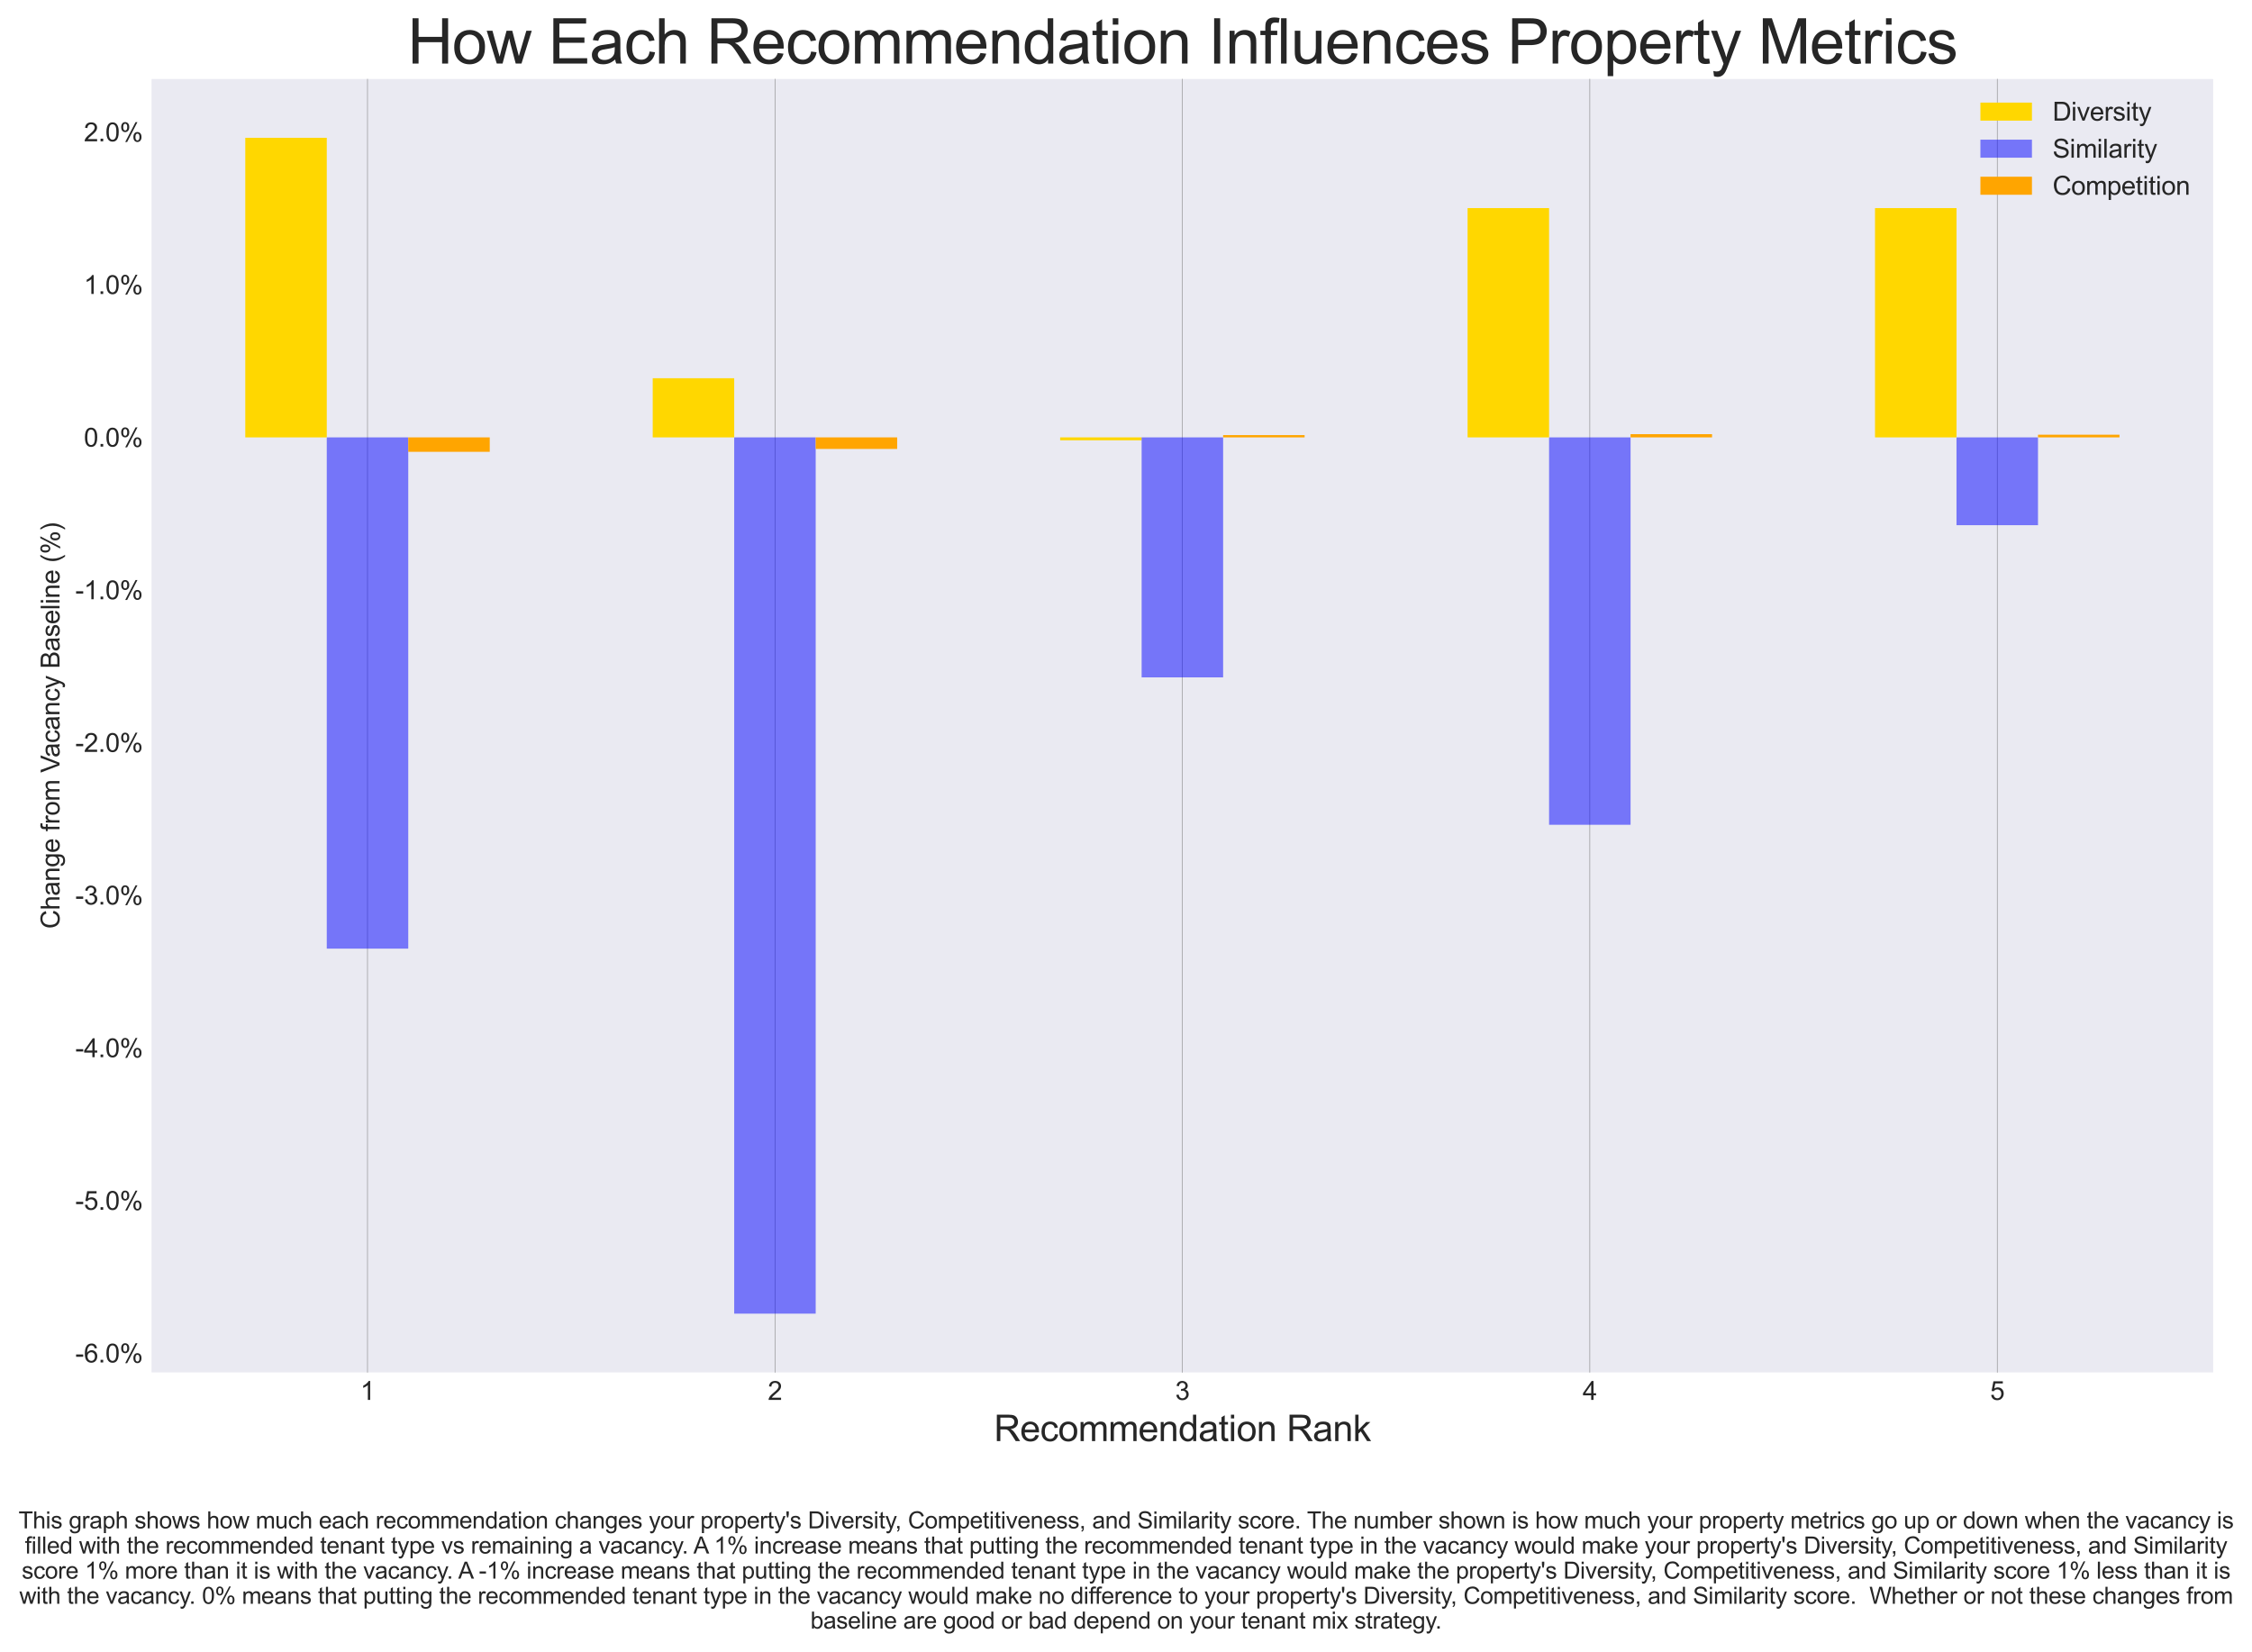 <?xml version="1.0" encoding="utf-8" standalone="no"?>
<!DOCTYPE svg PUBLIC "-//W3C//DTD SVG 1.1//EN"
  "http://www.w3.org/Graphics/SVG/1.1/DTD/svg11.dtd">
<svg xmlns:xlink="http://www.w3.org/1999/xlink" width="874.126pt" height="641.261pt" viewBox="0 0 874.126 641.261" xmlns="http://www.w3.org/2000/svg" version="1.1">
 <defs>
  <style type="text/css">*{stroke-linejoin: round; stroke-linecap: butt}</style>
 </defs>
 <g id="figure_1">
  <g id="patch_1">
   <path d="M 0 641.261 
L 874.126 641.261 
L 874.126 0 
L 0 0 
z
" style="fill: #ffffff"/>
  </g>
  <g id="axes_1">
   <g id="patch_2">
    <path d="M 58.833 532.739 
L 859.063 532.739 
L 859.063 30.671 
L 58.833 30.671 
z
" style="fill: #eaeaf2"/>
   </g>
   <g id="matplotlib.axis_1">
    <g id="xtick_1">
     <g id="line2d_1">
      <path d="M 142.652 532.739 
L 142.652 30.671 
" clip-path="url(#pd6fe6b06aa)" style="fill: none; stroke: #808080; stroke-width: 0.2; stroke-linecap: round"/>
     </g>
     <g id="line2d_2"/>
     <g id="text_1">
      <!-- 1 -->
      <g style="fill: #262626" transform="translate(139.871 543.397) scale(0.1 -0.1)">
       <defs>
        <path id="ArialMT-31" d="M 2384 0 
L 1822 0 
L 1822 3584 
Q 1619 3391 1289 3197 
Q 959 3003 697 2906 
L 697 3450 
Q 1169 3672 1522 3987 
Q 1875 4303 2022 4600 
L 2384 4600 
L 2384 0 
z
" transform="scale(0.016)"/>
       </defs>
       <use xlink:href="#ArialMT-31"/>
      </g>
     </g>
    </g>
    <g id="xtick_2">
     <g id="line2d_3">
      <path d="M 300.8 532.739 
L 300.8 30.671 
" clip-path="url(#pd6fe6b06aa)" style="fill: none; stroke: #808080; stroke-width: 0.2; stroke-linecap: round"/>
     </g>
     <g id="line2d_4"/>
     <g id="text_2">
      <!-- 2 -->
      <g style="fill: #262626" transform="translate(298.02 543.397) scale(0.1 -0.1)">
       <defs>
        <path id="ArialMT-32" d="M 3222 541 
L 3222 0 
L 194 0 
Q 188 203 259 391 
Q 375 700 629 1000 
Q 884 1300 1366 1694 
Q 2113 2306 2375 2664 
Q 2638 3022 2638 3341 
Q 2638 3675 2398 3904 
Q 2159 4134 1775 4134 
Q 1369 4134 1125 3890 
Q 881 3647 878 3216 
L 300 3275 
Q 359 3922 746 4261 
Q 1134 4600 1788 4600 
Q 2447 4600 2831 4234 
Q 3216 3869 3216 3328 
Q 3216 3053 3103 2787 
Q 2991 2522 2730 2228 
Q 2469 1934 1863 1422 
Q 1356 997 1212 845 
Q 1069 694 975 541 
L 3222 541 
z
" transform="scale(0.016)"/>
       </defs>
       <use xlink:href="#ArialMT-32"/>
      </g>
     </g>
    </g>
    <g id="xtick_3">
     <g id="line2d_5">
      <path d="M 458.948 532.739 
L 458.948 30.671 
" clip-path="url(#pd6fe6b06aa)" style="fill: none; stroke: #808080; stroke-width: 0.2; stroke-linecap: round"/>
     </g>
     <g id="line2d_6"/>
     <g id="text_3">
      <!-- 3 -->
      <g style="fill: #262626" transform="translate(456.168 543.397) scale(0.1 -0.1)">
       <defs>
        <path id="ArialMT-33" d="M 269 1209 
L 831 1284 
Q 928 806 1161 595 
Q 1394 384 1728 384 
Q 2125 384 2398 659 
Q 2672 934 2672 1341 
Q 2672 1728 2419 1979 
Q 2166 2231 1775 2231 
Q 1616 2231 1378 2169 
L 1441 2663 
Q 1497 2656 1531 2656 
Q 1891 2656 2178 2843 
Q 2466 3031 2466 3422 
Q 2466 3731 2256 3934 
Q 2047 4138 1716 4138 
Q 1388 4138 1169 3931 
Q 950 3725 888 3313 
L 325 3413 
Q 428 3978 793 4289 
Q 1159 4600 1703 4600 
Q 2078 4600 2393 4439 
Q 2709 4278 2876 4000 
Q 3044 3722 3044 3409 
Q 3044 3113 2884 2869 
Q 2725 2625 2413 2481 
Q 2819 2388 3044 2092 
Q 3269 1797 3269 1353 
Q 3269 753 2831 336 
Q 2394 -81 1725 -81 
Q 1122 -81 723 278 
Q 325 638 269 1209 
z
" transform="scale(0.016)"/>
       </defs>
       <use xlink:href="#ArialMT-33"/>
      </g>
     </g>
    </g>
    <g id="xtick_4">
     <g id="line2d_7">
      <path d="M 617.096 532.739 
L 617.096 30.671 
" clip-path="url(#pd6fe6b06aa)" style="fill: none; stroke: #808080; stroke-width: 0.2; stroke-linecap: round"/>
     </g>
     <g id="line2d_8"/>
     <g id="text_4">
      <!-- 4 -->
      <g style="fill: #262626" transform="translate(614.316 543.397) scale(0.1 -0.1)">
       <defs>
        <path id="ArialMT-34" d="M 2069 0 
L 2069 1097 
L 81 1097 
L 81 1613 
L 2172 4581 
L 2631 4581 
L 2631 1613 
L 3250 1613 
L 3250 1097 
L 2631 1097 
L 2631 0 
L 2069 0 
z
M 2069 1613 
L 2069 3678 
L 634 1613 
L 2069 1613 
z
" transform="scale(0.016)"/>
       </defs>
       <use xlink:href="#ArialMT-34"/>
      </g>
     </g>
    </g>
    <g id="xtick_5">
     <g id="line2d_9">
      <path d="M 775.245 532.739 
L 775.245 30.671 
" clip-path="url(#pd6fe6b06aa)" style="fill: none; stroke: #808080; stroke-width: 0.2; stroke-linecap: round"/>
     </g>
     <g id="line2d_10"/>
     <g id="text_5">
      <!-- 5 -->
      <g style="fill: #262626" transform="translate(772.464 543.397) scale(0.1 -0.1)">
       <defs>
        <path id="ArialMT-35" d="M 266 1200 
L 856 1250 
Q 922 819 1161 601 
Q 1400 384 1738 384 
Q 2144 384 2425 690 
Q 2706 997 2706 1503 
Q 2706 1984 2436 2262 
Q 2166 2541 1728 2541 
Q 1456 2541 1237 2417 
Q 1019 2294 894 2097 
L 366 2166 
L 809 4519 
L 3088 4519 
L 3088 3981 
L 1259 3981 
L 1013 2750 
Q 1425 3038 1878 3038 
Q 2478 3038 2890 2622 
Q 3303 2206 3303 1553 
Q 3303 931 2941 478 
Q 2500 -78 1738 -78 
Q 1113 -78 717 272 
Q 322 622 266 1200 
z
" transform="scale(0.016)"/>
       </defs>
       <use xlink:href="#ArialMT-35"/>
      </g>
     </g>
    </g>
    <g id="text_6">
     <!-- Recommendation Rank -->
     <g style="fill: #262626" transform="translate(385.805 559.405) scale(0.14 -0.14)">
      <defs>
       <path id="ArialMT-52" d="M 503 0 
L 503 4581 
L 2534 4581 
Q 3147 4581 3465 4457 
Q 3784 4334 3975 4021 
Q 4166 3709 4166 3331 
Q 4166 2844 3850 2509 
Q 3534 2175 2875 2084 
Q 3116 1969 3241 1856 
Q 3506 1613 3744 1247 
L 4541 0 
L 3778 0 
L 3172 953 
Q 2906 1366 2734 1584 
Q 2563 1803 2427 1890 
Q 2291 1978 2150 2013 
Q 2047 2034 1813 2034 
L 1109 2034 
L 1109 0 
L 503 0 
z
M 1109 2559 
L 2413 2559 
Q 2828 2559 3062 2645 
Q 3297 2731 3419 2920 
Q 3541 3109 3541 3331 
Q 3541 3656 3305 3865 
Q 3069 4075 2559 4075 
L 1109 4075 
L 1109 2559 
z
" transform="scale(0.016)"/>
       <path id="ArialMT-65" d="M 2694 1069 
L 3275 997 
Q 3138 488 2766 206 
Q 2394 -75 1816 -75 
Q 1088 -75 661 373 
Q 234 822 234 1631 
Q 234 2469 665 2931 
Q 1097 3394 1784 3394 
Q 2450 3394 2872 2941 
Q 3294 2488 3294 1666 
Q 3294 1616 3291 1516 
L 816 1516 
Q 847 969 1125 678 
Q 1403 388 1819 388 
Q 2128 388 2347 550 
Q 2566 713 2694 1069 
z
M 847 1978 
L 2700 1978 
Q 2663 2397 2488 2606 
Q 2219 2931 1791 2931 
Q 1403 2931 1139 2672 
Q 875 2413 847 1978 
z
" transform="scale(0.016)"/>
       <path id="ArialMT-63" d="M 2588 1216 
L 3141 1144 
Q 3050 572 2676 248 
Q 2303 -75 1759 -75 
Q 1078 -75 664 370 
Q 250 816 250 1647 
Q 250 2184 428 2587 
Q 606 2991 970 3192 
Q 1334 3394 1763 3394 
Q 2303 3394 2647 3120 
Q 2991 2847 3088 2344 
L 2541 2259 
Q 2463 2594 2264 2762 
Q 2066 2931 1784 2931 
Q 1359 2931 1093 2626 
Q 828 2322 828 1663 
Q 828 994 1084 691 
Q 1341 388 1753 388 
Q 2084 388 2306 591 
Q 2528 794 2588 1216 
z
" transform="scale(0.016)"/>
       <path id="ArialMT-6f" d="M 213 1659 
Q 213 2581 725 3025 
Q 1153 3394 1769 3394 
Q 2453 3394 2887 2945 
Q 3322 2497 3322 1706 
Q 3322 1066 3130 698 
Q 2938 331 2570 128 
Q 2203 -75 1769 -75 
Q 1072 -75 642 372 
Q 213 819 213 1659 
z
M 791 1659 
Q 791 1022 1069 705 
Q 1347 388 1769 388 
Q 2188 388 2466 706 
Q 2744 1025 2744 1678 
Q 2744 2294 2464 2611 
Q 2184 2928 1769 2928 
Q 1347 2928 1069 2612 
Q 791 2297 791 1659 
z
" transform="scale(0.016)"/>
       <path id="ArialMT-6d" d="M 422 0 
L 422 3319 
L 925 3319 
L 925 2853 
Q 1081 3097 1340 3245 
Q 1600 3394 1931 3394 
Q 2300 3394 2536 3241 
Q 2772 3088 2869 2813 
Q 3263 3394 3894 3394 
Q 4388 3394 4653 3120 
Q 4919 2847 4919 2278 
L 4919 0 
L 4359 0 
L 4359 2091 
Q 4359 2428 4304 2576 
Q 4250 2725 4106 2815 
Q 3963 2906 3769 2906 
Q 3419 2906 3187 2673 
Q 2956 2441 2956 1928 
L 2956 0 
L 2394 0 
L 2394 2156 
Q 2394 2531 2256 2718 
Q 2119 2906 1806 2906 
Q 1569 2906 1367 2781 
Q 1166 2656 1075 2415 
Q 984 2175 984 1722 
L 984 0 
L 422 0 
z
" transform="scale(0.016)"/>
       <path id="ArialMT-6e" d="M 422 0 
L 422 3319 
L 928 3319 
L 928 2847 
Q 1294 3394 1984 3394 
Q 2284 3394 2536 3286 
Q 2788 3178 2913 3003 
Q 3038 2828 3088 2588 
Q 3119 2431 3119 2041 
L 3119 0 
L 2556 0 
L 2556 2019 
Q 2556 2363 2490 2533 
Q 2425 2703 2258 2804 
Q 2091 2906 1866 2906 
Q 1506 2906 1245 2678 
Q 984 2450 984 1813 
L 984 0 
L 422 0 
z
" transform="scale(0.016)"/>
       <path id="ArialMT-64" d="M 2575 0 
L 2575 419 
Q 2259 -75 1647 -75 
Q 1250 -75 917 144 
Q 584 363 401 755 
Q 219 1147 219 1656 
Q 219 2153 384 2558 
Q 550 2963 881 3178 
Q 1213 3394 1622 3394 
Q 1922 3394 2156 3267 
Q 2391 3141 2538 2938 
L 2538 4581 
L 3097 4581 
L 3097 0 
L 2575 0 
z
M 797 1656 
Q 797 1019 1065 703 
Q 1334 388 1700 388 
Q 2069 388 2326 689 
Q 2584 991 2584 1609 
Q 2584 2291 2321 2609 
Q 2059 2928 1675 2928 
Q 1300 2928 1048 2622 
Q 797 2316 797 1656 
z
" transform="scale(0.016)"/>
       <path id="ArialMT-61" d="M 2588 409 
Q 2275 144 1986 34 
Q 1697 -75 1366 -75 
Q 819 -75 525 192 
Q 231 459 231 875 
Q 231 1119 342 1320 
Q 453 1522 633 1644 
Q 813 1766 1038 1828 
Q 1203 1872 1538 1913 
Q 2219 1994 2541 2106 
Q 2544 2222 2544 2253 
Q 2544 2597 2384 2738 
Q 2169 2928 1744 2928 
Q 1347 2928 1158 2789 
Q 969 2650 878 2297 
L 328 2372 
Q 403 2725 575 2942 
Q 747 3159 1072 3276 
Q 1397 3394 1825 3394 
Q 2250 3394 2515 3294 
Q 2781 3194 2906 3042 
Q 3031 2891 3081 2659 
Q 3109 2516 3109 2141 
L 3109 1391 
Q 3109 606 3145 398 
Q 3181 191 3288 0 
L 2700 0 
Q 2613 175 2588 409 
z
M 2541 1666 
Q 2234 1541 1622 1453 
Q 1275 1403 1131 1340 
Q 988 1278 909 1158 
Q 831 1038 831 891 
Q 831 666 1001 516 
Q 1172 366 1500 366 
Q 1825 366 2078 508 
Q 2331 650 2450 897 
Q 2541 1088 2541 1459 
L 2541 1666 
z
" transform="scale(0.016)"/>
       <path id="ArialMT-74" d="M 1650 503 
L 1731 6 
Q 1494 -44 1306 -44 
Q 1000 -44 831 53 
Q 663 150 594 308 
Q 525 466 525 972 
L 525 2881 
L 113 2881 
L 113 3319 
L 525 3319 
L 525 4141 
L 1084 4478 
L 1084 3319 
L 1650 3319 
L 1650 2881 
L 1084 2881 
L 1084 941 
Q 1084 700 1114 631 
Q 1144 563 1211 522 
Q 1278 481 1403 481 
Q 1497 481 1650 503 
z
" transform="scale(0.016)"/>
       <path id="ArialMT-69" d="M 425 3934 
L 425 4581 
L 988 4581 
L 988 3934 
L 425 3934 
z
M 425 0 
L 425 3319 
L 988 3319 
L 988 0 
L 425 0 
z
" transform="scale(0.016)"/>
       <path id="ArialMT-20" transform="scale(0.016)"/>
       <path id="ArialMT-6b" d="M 425 0 
L 425 4581 
L 988 4581 
L 988 1969 
L 2319 3319 
L 3047 3319 
L 1778 2088 
L 3175 0 
L 2481 0 
L 1384 1697 
L 988 1316 
L 988 0 
L 425 0 
z
" transform="scale(0.016)"/>
      </defs>
      <use xlink:href="#ArialMT-52"/>
      <use xlink:href="#ArialMT-65" x="72.217"/>
      <use xlink:href="#ArialMT-63" x="127.832"/>
      <use xlink:href="#ArialMT-6f" x="177.832"/>
      <use xlink:href="#ArialMT-6d" x="233.447"/>
      <use xlink:href="#ArialMT-6d" x="316.748"/>
      <use xlink:href="#ArialMT-65" x="400.049"/>
      <use xlink:href="#ArialMT-6e" x="455.664"/>
      <use xlink:href="#ArialMT-64" x="511.279"/>
      <use xlink:href="#ArialMT-61" x="566.895"/>
      <use xlink:href="#ArialMT-74" x="622.51"/>
      <use xlink:href="#ArialMT-69" x="650.293"/>
      <use xlink:href="#ArialMT-6f" x="672.51"/>
      <use xlink:href="#ArialMT-6e" x="728.125"/>
      <use xlink:href="#ArialMT-20" x="783.74"/>
      <use xlink:href="#ArialMT-52" x="811.523"/>
      <use xlink:href="#ArialMT-61" x="883.74"/>
      <use xlink:href="#ArialMT-6e" x="939.355"/>
      <use xlink:href="#ArialMT-6b" x="994.971"/>
     </g>
    </g>
   </g>
   <g id="matplotlib.axis_2">
    <g id="ytick_1">
     <g id="line2d_11"/>
     <g id="text_7">
      <!-- -6.0% -->
      <g style="fill: #262626" transform="translate(29.211 528.863) scale(0.1 -0.1)">
       <defs>
        <path id="ArialMT-2d" d="M 203 1375 
L 203 1941 
L 1931 1941 
L 1931 1375 
L 203 1375 
z
" transform="scale(0.016)"/>
        <path id="ArialMT-36" d="M 3184 3459 
L 2625 3416 
Q 2550 3747 2413 3897 
Q 2184 4138 1850 4138 
Q 1581 4138 1378 3988 
Q 1113 3794 959 3422 
Q 806 3050 800 2363 
Q 1003 2672 1297 2822 
Q 1591 2972 1913 2972 
Q 2475 2972 2870 2558 
Q 3266 2144 3266 1488 
Q 3266 1056 3080 686 
Q 2894 316 2569 119 
Q 2244 -78 1831 -78 
Q 1128 -78 684 439 
Q 241 956 241 2144 
Q 241 3472 731 4075 
Q 1159 4600 1884 4600 
Q 2425 4600 2770 4297 
Q 3116 3994 3184 3459 
z
M 888 1484 
Q 888 1194 1011 928 
Q 1134 663 1356 523 
Q 1578 384 1822 384 
Q 2178 384 2434 671 
Q 2691 959 2691 1453 
Q 2691 1928 2437 2201 
Q 2184 2475 1800 2475 
Q 1419 2475 1153 2201 
Q 888 1928 888 1484 
z
" transform="scale(0.016)"/>
        <path id="ArialMT-2e" d="M 581 0 
L 581 641 
L 1222 641 
L 1222 0 
L 581 0 
z
" transform="scale(0.016)"/>
        <path id="ArialMT-30" d="M 266 2259 
Q 266 3072 433 3567 
Q 600 4063 929 4331 
Q 1259 4600 1759 4600 
Q 2128 4600 2406 4451 
Q 2684 4303 2865 4023 
Q 3047 3744 3150 3342 
Q 3253 2941 3253 2259 
Q 3253 1453 3087 958 
Q 2922 463 2592 192 
Q 2263 -78 1759 -78 
Q 1097 -78 719 397 
Q 266 969 266 2259 
z
M 844 2259 
Q 844 1131 1108 757 
Q 1372 384 1759 384 
Q 2147 384 2411 759 
Q 2675 1134 2675 2259 
Q 2675 3391 2411 3762 
Q 2147 4134 1753 4134 
Q 1366 4134 1134 3806 
Q 844 3388 844 2259 
z
" transform="scale(0.016)"/>
        <path id="ArialMT-25" d="M 372 3481 
Q 372 3972 619 4315 
Q 866 4659 1334 4659 
Q 1766 4659 2048 4351 
Q 2331 4044 2331 3447 
Q 2331 2866 2045 2552 
Q 1759 2238 1341 2238 
Q 925 2238 648 2547 
Q 372 2856 372 3481 
z
M 1350 4272 
Q 1141 4272 1002 4090 
Q 863 3909 863 3425 
Q 863 2984 1003 2804 
Q 1144 2625 1350 2625 
Q 1563 2625 1702 2806 
Q 1841 2988 1841 3469 
Q 1841 3913 1700 4092 
Q 1559 4272 1350 4272 
z
M 1353 -169 
L 3859 4659 
L 4316 4659 
L 1819 -169 
L 1353 -169 
z
M 3334 1075 
Q 3334 1569 3581 1911 
Q 3828 2253 4300 2253 
Q 4731 2253 5014 1945 
Q 5297 1638 5297 1041 
Q 5297 459 5011 145 
Q 4725 -169 4303 -169 
Q 3888 -169 3611 142 
Q 3334 453 3334 1075 
z
M 4316 1866 
Q 4103 1866 3964 1684 
Q 3825 1503 3825 1019 
Q 3825 581 3965 400 
Q 4106 219 4313 219 
Q 4528 219 4667 400 
Q 4806 581 4806 1063 
Q 4806 1506 4665 1686 
Q 4525 1866 4316 1866 
z
" transform="scale(0.016)"/>
       </defs>
       <use xlink:href="#ArialMT-2d"/>
       <use xlink:href="#ArialMT-36" x="33.301"/>
       <use xlink:href="#ArialMT-2e" x="88.916"/>
       <use xlink:href="#ArialMT-30" x="116.699"/>
       <use xlink:href="#ArialMT-25" x="172.314"/>
      </g>
     </g>
    </g>
    <g id="ytick_2">
     <g id="line2d_12"/>
     <g id="text_8">
      <!-- -5.0% -->
      <g style="fill: #262626" transform="translate(29.211 469.613) scale(0.1 -0.1)">
       <use xlink:href="#ArialMT-2d"/>
       <use xlink:href="#ArialMT-35" x="33.301"/>
       <use xlink:href="#ArialMT-2e" x="88.916"/>
       <use xlink:href="#ArialMT-30" x="116.699"/>
       <use xlink:href="#ArialMT-25" x="172.314"/>
      </g>
     </g>
    </g>
    <g id="ytick_3">
     <g id="line2d_13"/>
     <g id="text_9">
      <!-- -4.0% -->
      <g style="fill: #262626" transform="translate(29.211 410.362) scale(0.1 -0.1)">
       <use xlink:href="#ArialMT-2d"/>
       <use xlink:href="#ArialMT-34" x="33.301"/>
       <use xlink:href="#ArialMT-2e" x="88.916"/>
       <use xlink:href="#ArialMT-30" x="116.699"/>
       <use xlink:href="#ArialMT-25" x="172.314"/>
      </g>
     </g>
    </g>
    <g id="ytick_4">
     <g id="line2d_14"/>
     <g id="text_10">
      <!-- -3.0% -->
      <g style="fill: #262626" transform="translate(29.211 351.111) scale(0.1 -0.1)">
       <use xlink:href="#ArialMT-2d"/>
       <use xlink:href="#ArialMT-33" x="33.301"/>
       <use xlink:href="#ArialMT-2e" x="88.916"/>
       <use xlink:href="#ArialMT-30" x="116.699"/>
       <use xlink:href="#ArialMT-25" x="172.314"/>
      </g>
     </g>
    </g>
    <g id="ytick_5">
     <g id="line2d_15"/>
     <g id="text_11">
      <!-- -2.0% -->
      <g style="fill: #262626" transform="translate(29.211 291.86) scale(0.1 -0.1)">
       <use xlink:href="#ArialMT-2d"/>
       <use xlink:href="#ArialMT-32" x="33.301"/>
       <use xlink:href="#ArialMT-2e" x="88.916"/>
       <use xlink:href="#ArialMT-30" x="116.699"/>
       <use xlink:href="#ArialMT-25" x="172.314"/>
      </g>
     </g>
    </g>
    <g id="ytick_6">
     <g id="line2d_16"/>
     <g id="text_12">
      <!-- -1.0% -->
      <g style="fill: #262626" transform="translate(29.211 232.61) scale(0.1 -0.1)">
       <use xlink:href="#ArialMT-2d"/>
       <use xlink:href="#ArialMT-31" x="33.301"/>
       <use xlink:href="#ArialMT-2e" x="88.916"/>
       <use xlink:href="#ArialMT-30" x="116.699"/>
       <use xlink:href="#ArialMT-25" x="172.314"/>
      </g>
     </g>
    </g>
    <g id="ytick_7">
     <g id="line2d_17"/>
     <g id="text_13">
      <!-- 0.0% -->
      <g style="fill: #262626" transform="translate(32.541 173.359) scale(0.1 -0.1)">
       <use xlink:href="#ArialMT-30"/>
       <use xlink:href="#ArialMT-2e" x="55.615"/>
       <use xlink:href="#ArialMT-30" x="83.398"/>
       <use xlink:href="#ArialMT-25" x="139.014"/>
      </g>
     </g>
    </g>
    <g id="ytick_8">
     <g id="line2d_18"/>
     <g id="text_14">
      <!-- 1.0% -->
      <g style="fill: #262626" transform="translate(32.541 114.108) scale(0.1 -0.1)">
       <use xlink:href="#ArialMT-31"/>
       <use xlink:href="#ArialMT-2e" x="55.615"/>
       <use xlink:href="#ArialMT-30" x="83.398"/>
       <use xlink:href="#ArialMT-25" x="139.014"/>
      </g>
     </g>
    </g>
    <g id="ytick_9">
     <g id="line2d_19"/>
     <g id="text_15">
      <!-- 2.0% -->
      <g style="fill: #262626" transform="translate(32.541 54.857) scale(0.1 -0.1)">
       <use xlink:href="#ArialMT-32"/>
       <use xlink:href="#ArialMT-2e" x="55.615"/>
       <use xlink:href="#ArialMT-30" x="83.398"/>
       <use xlink:href="#ArialMT-25" x="139.014"/>
      </g>
     </g>
    </g>
    <g id="text_16">
     <!-- Change from Vacancy Baseline (%) -->
     <g style="fill: #262626" transform="translate(23.107 360.536) rotate(-90) scale(0.1 -0.1)">
      <defs>
       <path id="ArialMT-43" d="M 3763 1606 
L 4369 1453 
Q 4178 706 3683 314 
Q 3188 -78 2472 -78 
Q 1731 -78 1267 223 
Q 803 525 561 1097 
Q 319 1669 319 2325 
Q 319 3041 592 3573 
Q 866 4106 1370 4382 
Q 1875 4659 2481 4659 
Q 3169 4659 3637 4309 
Q 4106 3959 4291 3325 
L 3694 3184 
Q 3534 3684 3231 3912 
Q 2928 4141 2469 4141 
Q 1941 4141 1586 3887 
Q 1231 3634 1087 3207 
Q 944 2781 944 2328 
Q 944 1744 1114 1308 
Q 1284 872 1643 656 
Q 2003 441 2422 441 
Q 2931 441 3284 734 
Q 3638 1028 3763 1606 
z
" transform="scale(0.016)"/>
       <path id="ArialMT-68" d="M 422 0 
L 422 4581 
L 984 4581 
L 984 2938 
Q 1378 3394 1978 3394 
Q 2347 3394 2619 3248 
Q 2891 3103 3008 2847 
Q 3125 2591 3125 2103 
L 3125 0 
L 2563 0 
L 2563 2103 
Q 2563 2525 2380 2717 
Q 2197 2909 1863 2909 
Q 1613 2909 1392 2779 
Q 1172 2650 1078 2428 
Q 984 2206 984 1816 
L 984 0 
L 422 0 
z
" transform="scale(0.016)"/>
       <path id="ArialMT-67" d="M 319 -275 
L 866 -356 
Q 900 -609 1056 -725 
Q 1266 -881 1628 -881 
Q 2019 -881 2231 -725 
Q 2444 -569 2519 -288 
Q 2563 -116 2559 434 
Q 2191 0 1641 0 
Q 956 0 581 494 
Q 206 988 206 1678 
Q 206 2153 378 2554 
Q 550 2956 876 3175 
Q 1203 3394 1644 3394 
Q 2231 3394 2613 2919 
L 2613 3319 
L 3131 3319 
L 3131 450 
Q 3131 -325 2973 -648 
Q 2816 -972 2473 -1159 
Q 2131 -1347 1631 -1347 
Q 1038 -1347 672 -1080 
Q 306 -813 319 -275 
z
M 784 1719 
Q 784 1066 1043 766 
Q 1303 466 1694 466 
Q 2081 466 2343 764 
Q 2606 1063 2606 1700 
Q 2606 2309 2336 2618 
Q 2066 2928 1684 2928 
Q 1309 2928 1046 2623 
Q 784 2319 784 1719 
z
" transform="scale(0.016)"/>
       <path id="ArialMT-66" d="M 556 0 
L 556 2881 
L 59 2881 
L 59 3319 
L 556 3319 
L 556 3672 
Q 556 4006 616 4169 
Q 697 4388 901 4523 
Q 1106 4659 1475 4659 
Q 1713 4659 2000 4603 
L 1916 4113 
Q 1741 4144 1584 4144 
Q 1328 4144 1222 4034 
Q 1116 3925 1116 3625 
L 1116 3319 
L 1763 3319 
L 1763 2881 
L 1116 2881 
L 1116 0 
L 556 0 
z
" transform="scale(0.016)"/>
       <path id="ArialMT-72" d="M 416 0 
L 416 3319 
L 922 3319 
L 922 2816 
Q 1116 3169 1280 3281 
Q 1444 3394 1641 3394 
Q 1925 3394 2219 3213 
L 2025 2691 
Q 1819 2813 1613 2813 
Q 1428 2813 1281 2702 
Q 1134 2591 1072 2394 
Q 978 2094 978 1738 
L 978 0 
L 416 0 
z
" transform="scale(0.016)"/>
       <path id="ArialMT-56" d="M 1803 0 
L 28 4581 
L 684 4581 
L 1875 1253 
Q 2019 853 2116 503 
Q 2222 878 2363 1253 
L 3600 4581 
L 4219 4581 
L 2425 0 
L 1803 0 
z
" transform="scale(0.016)"/>
       <path id="ArialMT-79" d="M 397 -1278 
L 334 -750 
Q 519 -800 656 -800 
Q 844 -800 956 -737 
Q 1069 -675 1141 -563 
Q 1194 -478 1313 -144 
Q 1328 -97 1363 -6 
L 103 3319 
L 709 3319 
L 1400 1397 
Q 1534 1031 1641 628 
Q 1738 1016 1872 1384 
L 2581 3319 
L 3144 3319 
L 1881 -56 
Q 1678 -603 1566 -809 
Q 1416 -1088 1222 -1217 
Q 1028 -1347 759 -1347 
Q 597 -1347 397 -1278 
z
" transform="scale(0.016)"/>
       <path id="ArialMT-42" d="M 469 0 
L 469 4581 
L 2188 4581 
Q 2713 4581 3030 4442 
Q 3347 4303 3526 4014 
Q 3706 3725 3706 3409 
Q 3706 3116 3547 2856 
Q 3388 2597 3066 2438 
Q 3481 2316 3704 2022 
Q 3928 1728 3928 1328 
Q 3928 1006 3792 729 
Q 3656 453 3456 303 
Q 3256 153 2954 76 
Q 2653 0 2216 0 
L 469 0 
z
M 1075 2656 
L 2066 2656 
Q 2469 2656 2644 2709 
Q 2875 2778 2992 2937 
Q 3109 3097 3109 3338 
Q 3109 3566 3000 3739 
Q 2891 3913 2687 3977 
Q 2484 4041 1991 4041 
L 1075 4041 
L 1075 2656 
z
M 1075 541 
L 2216 541 
Q 2509 541 2628 563 
Q 2838 600 2978 687 
Q 3119 775 3209 942 
Q 3300 1109 3300 1328 
Q 3300 1584 3169 1773 
Q 3038 1963 2805 2039 
Q 2572 2116 2134 2116 
L 1075 2116 
L 1075 541 
z
" transform="scale(0.016)"/>
       <path id="ArialMT-73" d="M 197 991 
L 753 1078 
Q 800 744 1014 566 
Q 1228 388 1613 388 
Q 2000 388 2187 545 
Q 2375 703 2375 916 
Q 2375 1106 2209 1216 
Q 2094 1291 1634 1406 
Q 1016 1563 777 1677 
Q 538 1791 414 1992 
Q 291 2194 291 2438 
Q 291 2659 392 2848 
Q 494 3038 669 3163 
Q 800 3259 1026 3326 
Q 1253 3394 1513 3394 
Q 1903 3394 2198 3281 
Q 2494 3169 2634 2976 
Q 2775 2784 2828 2463 
L 2278 2388 
Q 2241 2644 2061 2787 
Q 1881 2931 1553 2931 
Q 1166 2931 1000 2803 
Q 834 2675 834 2503 
Q 834 2394 903 2306 
Q 972 2216 1119 2156 
Q 1203 2125 1616 2013 
Q 2213 1853 2448 1751 
Q 2684 1650 2818 1456 
Q 2953 1263 2953 975 
Q 2953 694 2789 445 
Q 2625 197 2315 61 
Q 2006 -75 1616 -75 
Q 969 -75 630 194 
Q 291 463 197 991 
z
" transform="scale(0.016)"/>
       <path id="ArialMT-6c" d="M 409 0 
L 409 4581 
L 972 4581 
L 972 0 
L 409 0 
z
" transform="scale(0.016)"/>
       <path id="ArialMT-28" d="M 1497 -1347 
Q 1031 -759 709 28 
Q 388 816 388 1659 
Q 388 2403 628 3084 
Q 909 3875 1497 4659 
L 1900 4659 
Q 1522 4009 1400 3731 
Q 1209 3300 1100 2831 
Q 966 2247 966 1656 
Q 966 153 1900 -1347 
L 1497 -1347 
z
" transform="scale(0.016)"/>
       <path id="ArialMT-29" d="M 791 -1347 
L 388 -1347 
Q 1322 153 1322 1656 
Q 1322 2244 1188 2822 
Q 1081 3291 891 3722 
Q 769 4003 388 4659 
L 791 4659 
Q 1378 3875 1659 3084 
Q 1900 2403 1900 1659 
Q 1900 816 1576 28 
Q 1253 -759 791 -1347 
z
" transform="scale(0.016)"/>
      </defs>
      <use xlink:href="#ArialMT-43"/>
      <use xlink:href="#ArialMT-68" x="72.217"/>
      <use xlink:href="#ArialMT-61" x="127.832"/>
      <use xlink:href="#ArialMT-6e" x="183.447"/>
      <use xlink:href="#ArialMT-67" x="239.062"/>
      <use xlink:href="#ArialMT-65" x="294.678"/>
      <use xlink:href="#ArialMT-20" x="350.293"/>
      <use xlink:href="#ArialMT-66" x="378.076"/>
      <use xlink:href="#ArialMT-72" x="405.859"/>
      <use xlink:href="#ArialMT-6f" x="439.16"/>
      <use xlink:href="#ArialMT-6d" x="494.775"/>
      <use xlink:href="#ArialMT-20" x="578.076"/>
      <use xlink:href="#ArialMT-56" x="605.859"/>
      <use xlink:href="#ArialMT-61" x="665.184"/>
      <use xlink:href="#ArialMT-63" x="720.799"/>
      <use xlink:href="#ArialMT-61" x="770.799"/>
      <use xlink:href="#ArialMT-6e" x="826.414"/>
      <use xlink:href="#ArialMT-63" x="882.029"/>
      <use xlink:href="#ArialMT-79" x="932.029"/>
      <use xlink:href="#ArialMT-20" x="982.029"/>
      <use xlink:href="#ArialMT-42" x="1009.812"/>
      <use xlink:href="#ArialMT-61" x="1076.512"/>
      <use xlink:href="#ArialMT-73" x="1132.127"/>
      <use xlink:href="#ArialMT-65" x="1182.127"/>
      <use xlink:href="#ArialMT-6c" x="1237.742"/>
      <use xlink:href="#ArialMT-69" x="1259.959"/>
      <use xlink:href="#ArialMT-6e" x="1282.176"/>
      <use xlink:href="#ArialMT-65" x="1337.791"/>
      <use xlink:href="#ArialMT-20" x="1393.406"/>
      <use xlink:href="#ArialMT-28" x="1421.189"/>
      <use xlink:href="#ArialMT-25" x="1454.49"/>
      <use xlink:href="#ArialMT-29" x="1543.406"/>
     </g>
    </g>
   </g>
   <g id="patch_3">
    <path d="M 95.207 169.78 
L 126.837 169.78 
L 126.837 53.492 
L 95.207 53.492 
z
" clip-path="url(#pd6fe6b06aa)" style="fill: #ffd700"/>
   </g>
   <g id="patch_4">
    <path d="M 253.356 169.78 
L 284.985 169.78 
L 284.985 146.817 
L 253.356 146.817 
z
" clip-path="url(#pd6fe6b06aa)" style="fill: #ffd700"/>
   </g>
   <g id="patch_5">
    <path d="M 411.504 169.78 
L 443.133 169.78 
L 443.133 170.906 
L 411.504 170.906 
z
" clip-path="url(#pd6fe6b06aa)" style="fill: #ffd700"/>
   </g>
   <g id="patch_6">
    <path d="M 569.652 169.78 
L 601.282 169.78 
L 601.282 80.777 
L 569.652 80.777 
z
" clip-path="url(#pd6fe6b06aa)" style="fill: #ffd700"/>
   </g>
   <g id="patch_7">
    <path d="M 727.8 169.78 
L 759.43 169.78 
L 759.43 80.777 
L 727.8 80.777 
z
" clip-path="url(#pd6fe6b06aa)" style="fill: #ffd700"/>
   </g>
   <g id="patch_8">
    <path d="M 126.837 169.78 
L 158.467 169.78 
L 158.467 368.231 
L 126.837 368.231 
z
" clip-path="url(#pd6fe6b06aa)" style="fill: #0000ff; opacity: 0.5"/>
   </g>
   <g id="patch_9">
    <path d="M 284.985 169.78 
L 316.615 169.78 
L 316.615 509.918 
L 284.985 509.918 
z
" clip-path="url(#pd6fe6b06aa)" style="fill: #0000ff; opacity: 0.5"/>
   </g>
   <g id="patch_10">
    <path d="M 443.133 169.78 
L 474.763 169.78 
L 474.763 262.937 
L 443.133 262.937 
z
" clip-path="url(#pd6fe6b06aa)" style="fill: #0000ff; opacity: 0.5"/>
   </g>
   <g id="patch_11">
    <path d="M 601.282 169.78 
L 632.911 169.78 
L 632.911 320.155 
L 601.282 320.155 
z
" clip-path="url(#pd6fe6b06aa)" style="fill: #0000ff; opacity: 0.5"/>
   </g>
   <g id="patch_12">
    <path d="M 759.43 169.78 
L 791.059 169.78 
L 791.059 203.863 
L 759.43 203.863 
z
" clip-path="url(#pd6fe6b06aa)" style="fill: #0000ff; opacity: 0.5"/>
   </g>
   <g id="patch_13">
    <path d="M 158.467 169.78 
L 190.096 169.78 
L 190.096 175.379 
L 158.467 175.379 
z
" clip-path="url(#pd6fe6b06aa)" style="fill: #ffa500"/>
   </g>
   <g id="patch_14">
    <path d="M 316.615 169.78 
L 348.244 169.78 
L 348.244 174.264 
L 316.615 174.264 
z
" clip-path="url(#pd6fe6b06aa)" style="fill: #ffa500"/>
   </g>
   <g id="patch_15">
    <path d="M 474.763 169.78 
L 506.393 169.78 
L 506.393 168.897 
L 474.763 168.897 
z
" clip-path="url(#pd6fe6b06aa)" style="fill: #ffa500"/>
   </g>
   <g id="patch_16">
    <path d="M 632.911 169.78 
L 664.541 169.78 
L 664.541 168.533 
L 632.911 168.533 
z
" clip-path="url(#pd6fe6b06aa)" style="fill: #ffa500"/>
   </g>
   <g id="patch_17">
    <path d="M 791.059 169.78 
L 822.689 169.78 
L 822.689 168.746 
L 791.059 168.746 
z
" clip-path="url(#pd6fe6b06aa)" style="fill: #ffa500"/>
   </g>
   <g id="patch_18">
    <path d="M 58.833 532.739 
L 58.833 30.671 
" style="fill: none"/>
   </g>
   <g id="patch_19">
    <path d="M 58.833 532.739 
L 859.063 532.739 
" style="fill: none"/>
   </g>
   <g id="text_17">
    <!-- How Each Recommendation Influences Property Metrics -->
    <g style="fill: #262626" transform="translate(158.168 24.671) scale(0.24 -0.24)">
     <defs>
      <path id="ArialMT-48" d="M 513 0 
L 513 4581 
L 1119 4581 
L 1119 2700 
L 3500 2700 
L 3500 4581 
L 4106 4581 
L 4106 0 
L 3500 0 
L 3500 2159 
L 1119 2159 
L 1119 0 
L 513 0 
z
" transform="scale(0.016)"/>
      <path id="ArialMT-77" d="M 1034 0 
L 19 3319 
L 600 3319 
L 1128 1403 
L 1325 691 
Q 1338 744 1497 1375 
L 2025 3319 
L 2603 3319 
L 3100 1394 
L 3266 759 
L 3456 1400 
L 4025 3319 
L 4572 3319 
L 3534 0 
L 2950 0 
L 2422 1988 
L 2294 2553 
L 1622 0 
L 1034 0 
z
" transform="scale(0.016)"/>
      <path id="ArialMT-45" d="M 506 0 
L 506 4581 
L 3819 4581 
L 3819 4041 
L 1113 4041 
L 1113 2638 
L 3647 2638 
L 3647 2100 
L 1113 2100 
L 1113 541 
L 3925 541 
L 3925 0 
L 506 0 
z
" transform="scale(0.016)"/>
      <path id="ArialMT-49" d="M 597 0 
L 597 4581 
L 1203 4581 
L 1203 0 
L 597 0 
z
" transform="scale(0.016)"/>
      <path id="ArialMT-75" d="M 2597 0 
L 2597 488 
Q 2209 -75 1544 -75 
Q 1250 -75 995 37 
Q 741 150 617 320 
Q 494 491 444 738 
Q 409 903 409 1263 
L 409 3319 
L 972 3319 
L 972 1478 
Q 972 1038 1006 884 
Q 1059 663 1231 536 
Q 1403 409 1656 409 
Q 1909 409 2131 539 
Q 2353 669 2445 892 
Q 2538 1116 2538 1541 
L 2538 3319 
L 3100 3319 
L 3100 0 
L 2597 0 
z
" transform="scale(0.016)"/>
      <path id="ArialMT-50" d="M 494 0 
L 494 4581 
L 2222 4581 
Q 2678 4581 2919 4538 
Q 3256 4481 3484 4323 
Q 3713 4166 3852 3881 
Q 3991 3597 3991 3256 
Q 3991 2672 3619 2267 
Q 3247 1863 2275 1863 
L 1100 1863 
L 1100 0 
L 494 0 
z
M 1100 2403 
L 2284 2403 
Q 2872 2403 3119 2622 
Q 3366 2841 3366 3238 
Q 3366 3525 3220 3729 
Q 3075 3934 2838 4000 
Q 2684 4041 2272 4041 
L 1100 4041 
L 1100 2403 
z
" transform="scale(0.016)"/>
      <path id="ArialMT-70" d="M 422 -1272 
L 422 3319 
L 934 3319 
L 934 2888 
Q 1116 3141 1344 3267 
Q 1572 3394 1897 3394 
Q 2322 3394 2647 3175 
Q 2972 2956 3137 2557 
Q 3303 2159 3303 1684 
Q 3303 1175 3120 767 
Q 2938 359 2589 142 
Q 2241 -75 1856 -75 
Q 1575 -75 1351 44 
Q 1128 163 984 344 
L 984 -1272 
L 422 -1272 
z
M 931 1641 
Q 931 1000 1190 694 
Q 1450 388 1819 388 
Q 2194 388 2461 705 
Q 2728 1022 2728 1688 
Q 2728 2322 2467 2637 
Q 2206 2953 1844 2953 
Q 1484 2953 1207 2617 
Q 931 2281 931 1641 
z
" transform="scale(0.016)"/>
      <path id="ArialMT-4d" d="M 475 0 
L 475 4581 
L 1388 4581 
L 2472 1338 
Q 2622 884 2691 659 
Q 2769 909 2934 1394 
L 4031 4581 
L 4847 4581 
L 4847 0 
L 4263 0 
L 4263 3834 
L 2931 0 
L 2384 0 
L 1059 3900 
L 1059 0 
L 475 0 
z
" transform="scale(0.016)"/>
     </defs>
     <use xlink:href="#ArialMT-48"/>
     <use xlink:href="#ArialMT-6f" x="72.217"/>
     <use xlink:href="#ArialMT-77" x="127.832"/>
     <use xlink:href="#ArialMT-20" x="200.049"/>
     <use xlink:href="#ArialMT-45" x="227.832"/>
     <use xlink:href="#ArialMT-61" x="294.531"/>
     <use xlink:href="#ArialMT-63" x="350.146"/>
     <use xlink:href="#ArialMT-68" x="400.146"/>
     <use xlink:href="#ArialMT-20" x="455.762"/>
     <use xlink:href="#ArialMT-52" x="483.545"/>
     <use xlink:href="#ArialMT-65" x="555.762"/>
     <use xlink:href="#ArialMT-63" x="611.377"/>
     <use xlink:href="#ArialMT-6f" x="661.377"/>
     <use xlink:href="#ArialMT-6d" x="716.992"/>
     <use xlink:href="#ArialMT-6d" x="800.293"/>
     <use xlink:href="#ArialMT-65" x="883.594"/>
     <use xlink:href="#ArialMT-6e" x="939.209"/>
     <use xlink:href="#ArialMT-64" x="994.824"/>
     <use xlink:href="#ArialMT-61" x="1050.439"/>
     <use xlink:href="#ArialMT-74" x="1106.055"/>
     <use xlink:href="#ArialMT-69" x="1133.838"/>
     <use xlink:href="#ArialMT-6f" x="1156.055"/>
     <use xlink:href="#ArialMT-6e" x="1211.67"/>
     <use xlink:href="#ArialMT-20" x="1267.285"/>
     <use xlink:href="#ArialMT-49" x="1295.068"/>
     <use xlink:href="#ArialMT-6e" x="1322.852"/>
     <use xlink:href="#ArialMT-66" x="1378.467"/>
     <use xlink:href="#ArialMT-6c" x="1406.25"/>
     <use xlink:href="#ArialMT-75" x="1428.467"/>
     <use xlink:href="#ArialMT-65" x="1484.082"/>
     <use xlink:href="#ArialMT-6e" x="1539.697"/>
     <use xlink:href="#ArialMT-63" x="1595.312"/>
     <use xlink:href="#ArialMT-65" x="1645.312"/>
     <use xlink:href="#ArialMT-73" x="1700.928"/>
     <use xlink:href="#ArialMT-20" x="1750.928"/>
     <use xlink:href="#ArialMT-50" x="1778.711"/>
     <use xlink:href="#ArialMT-72" x="1845.41"/>
     <use xlink:href="#ArialMT-6f" x="1878.711"/>
     <use xlink:href="#ArialMT-70" x="1934.326"/>
     <use xlink:href="#ArialMT-65" x="1989.941"/>
     <use xlink:href="#ArialMT-72" x="2045.557"/>
     <use xlink:href="#ArialMT-74" x="2078.857"/>
     <use xlink:href="#ArialMT-79" x="2106.641"/>
     <use xlink:href="#ArialMT-20" x="2156.641"/>
     <use xlink:href="#ArialMT-4d" x="2184.424"/>
     <use xlink:href="#ArialMT-65" x="2267.725"/>
     <use xlink:href="#ArialMT-74" x="2323.34"/>
     <use xlink:href="#ArialMT-72" x="2351.123"/>
     <use xlink:href="#ArialMT-69" x="2384.424"/>
     <use xlink:href="#ArialMT-63" x="2406.641"/>
     <use xlink:href="#ArialMT-73" x="2456.641"/>
    </g>
   </g>
   <g id="legend_1">
    <g id="patch_20">
     <path d="M 768.707 46.829 
L 788.707 46.829 
L 788.707 39.829 
L 768.707 39.829 
z
" style="fill: #ffd700"/>
    </g>
    <g id="text_18">
     <!-- Diversity -->
     <g style="fill: #262626" transform="translate(796.707 46.829) scale(0.1 -0.1)">
      <defs>
       <path id="ArialMT-44" d="M 494 0 
L 494 4581 
L 2072 4581 
Q 2606 4581 2888 4516 
Q 3281 4425 3559 4188 
Q 3922 3881 4101 3404 
Q 4281 2928 4281 2316 
Q 4281 1794 4159 1391 
Q 4038 988 3847 723 
Q 3656 459 3429 307 
Q 3203 156 2883 78 
Q 2563 0 2147 0 
L 494 0 
z
M 1100 541 
L 2078 541 
Q 2531 541 2789 625 
Q 3047 709 3200 863 
Q 3416 1078 3536 1442 
Q 3656 1806 3656 2325 
Q 3656 3044 3420 3430 
Q 3184 3816 2847 3947 
Q 2603 4041 2063 4041 
L 1100 4041 
L 1100 541 
z
" transform="scale(0.016)"/>
       <path id="ArialMT-76" d="M 1344 0 
L 81 3319 
L 675 3319 
L 1388 1331 
Q 1503 1009 1600 663 
Q 1675 925 1809 1294 
L 2547 3319 
L 3125 3319 
L 1869 0 
L 1344 0 
z
" transform="scale(0.016)"/>
      </defs>
      <use xlink:href="#ArialMT-44"/>
      <use xlink:href="#ArialMT-69" x="72.217"/>
      <use xlink:href="#ArialMT-76" x="94.434"/>
      <use xlink:href="#ArialMT-65" x="144.434"/>
      <use xlink:href="#ArialMT-72" x="200.049"/>
      <use xlink:href="#ArialMT-73" x="233.35"/>
      <use xlink:href="#ArialMT-69" x="283.35"/>
      <use xlink:href="#ArialMT-74" x="305.566"/>
      <use xlink:href="#ArialMT-79" x="333.35"/>
     </g>
    </g>
    <g id="patch_21">
     <path d="M 768.707 61.213 
L 788.707 61.213 
L 788.707 54.213 
L 768.707 54.213 
z
" style="fill: #0000ff; opacity: 0.5"/>
    </g>
    <g id="text_19">
     <!-- Similarity -->
     <g style="fill: #262626" transform="translate(796.707 61.213) scale(0.1 -0.1)">
      <defs>
       <path id="ArialMT-53" d="M 288 1472 
L 859 1522 
Q 900 1178 1048 958 
Q 1197 738 1509 602 
Q 1822 466 2213 466 
Q 2559 466 2825 569 
Q 3091 672 3220 851 
Q 3350 1031 3350 1244 
Q 3350 1459 3225 1620 
Q 3100 1781 2813 1891 
Q 2628 1963 1997 2114 
Q 1366 2266 1113 2400 
Q 784 2572 623 2826 
Q 463 3081 463 3397 
Q 463 3744 659 4045 
Q 856 4347 1234 4503 
Q 1613 4659 2075 4659 
Q 2584 4659 2973 4495 
Q 3363 4331 3572 4012 
Q 3781 3694 3797 3291 
L 3216 3247 
Q 3169 3681 2898 3903 
Q 2628 4125 2100 4125 
Q 1550 4125 1298 3923 
Q 1047 3722 1047 3438 
Q 1047 3191 1225 3031 
Q 1400 2872 2139 2705 
Q 2878 2538 3153 2413 
Q 3553 2228 3743 1945 
Q 3934 1663 3934 1294 
Q 3934 928 3725 604 
Q 3516 281 3123 101 
Q 2731 -78 2241 -78 
Q 1619 -78 1198 103 
Q 778 284 539 648 
Q 300 1013 288 1472 
z
" transform="scale(0.016)"/>
      </defs>
      <use xlink:href="#ArialMT-53"/>
      <use xlink:href="#ArialMT-69" x="66.699"/>
      <use xlink:href="#ArialMT-6d" x="88.916"/>
      <use xlink:href="#ArialMT-69" x="172.217"/>
      <use xlink:href="#ArialMT-6c" x="194.434"/>
      <use xlink:href="#ArialMT-61" x="216.65"/>
      <use xlink:href="#ArialMT-72" x="272.266"/>
      <use xlink:href="#ArialMT-69" x="305.566"/>
      <use xlink:href="#ArialMT-74" x="327.783"/>
      <use xlink:href="#ArialMT-79" x="355.566"/>
     </g>
    </g>
    <g id="patch_22">
     <path d="M 768.707 75.598 
L 788.707 75.598 
L 788.707 68.598 
L 768.707 68.598 
z
" style="fill: #ffa500"/>
    </g>
    <g id="text_20">
     <!-- Competition -->
     <g style="fill: #262626" transform="translate(796.707 75.598) scale(0.1 -0.1)">
      <use xlink:href="#ArialMT-43"/>
      <use xlink:href="#ArialMT-6f" x="72.217"/>
      <use xlink:href="#ArialMT-6d" x="127.832"/>
      <use xlink:href="#ArialMT-70" x="211.133"/>
      <use xlink:href="#ArialMT-65" x="266.748"/>
      <use xlink:href="#ArialMT-74" x="322.363"/>
      <use xlink:href="#ArialMT-69" x="350.146"/>
      <use xlink:href="#ArialMT-74" x="372.363"/>
      <use xlink:href="#ArialMT-69" x="400.146"/>
      <use xlink:href="#ArialMT-6f" x="422.363"/>
      <use xlink:href="#ArialMT-6e" x="477.979"/>
     </g>
    </g>
   </g>
  </g>
  <g id="text_21">
   <!-- This graph shows how much each recommendation changes your property's Diversity, Competitiveness, and Similarity score. The number shown is how much your property metrics go up or down when the vacancy is -->
   <g style="fill: #262626" transform="translate(7.2 593.274) scale(0.09 -0.09)">
    <defs>
     <path id="ArialMT-54" d="M 1659 0 
L 1659 4041 
L 150 4041 
L 150 4581 
L 3781 4581 
L 3781 4041 
L 2266 4041 
L 2266 0 
L 1659 0 
z
" transform="scale(0.016)"/>
     <path id="ArialMT-27" d="M 425 2959 
L 281 3816 
L 281 4581 
L 922 4581 
L 922 3816 
L 772 2959 
L 425 2959 
z
" transform="scale(0.016)"/>
     <path id="ArialMT-2c" d="M 569 0 
L 569 641 
L 1209 641 
L 1209 0 
Q 1209 -353 1084 -570 
Q 959 -788 688 -906 
L 531 -666 
Q 709 -588 793 -436 
Q 878 -284 888 0 
L 569 0 
z
" transform="scale(0.016)"/>
     <path id="ArialMT-62" d="M 941 0 
L 419 0 
L 419 4581 
L 981 4581 
L 981 2947 
Q 1338 3394 1891 3394 
Q 2197 3394 2470 3270 
Q 2744 3147 2920 2923 
Q 3097 2700 3197 2384 
Q 3297 2069 3297 1709 
Q 3297 856 2875 390 
Q 2453 -75 1863 -75 
Q 1275 -75 941 416 
L 941 0 
z
M 934 1684 
Q 934 1088 1097 822 
Q 1363 388 1816 388 
Q 2184 388 2453 708 
Q 2722 1028 2722 1663 
Q 2722 2313 2464 2622 
Q 2206 2931 1841 2931 
Q 1472 2931 1203 2611 
Q 934 2291 934 1684 
z
" transform="scale(0.016)"/>
    </defs>
    <use xlink:href="#ArialMT-54"/>
    <use xlink:href="#ArialMT-68" x="61.084"/>
    <use xlink:href="#ArialMT-69" x="116.699"/>
    <use xlink:href="#ArialMT-73" x="138.916"/>
    <use xlink:href="#ArialMT-20" x="188.916"/>
    <use xlink:href="#ArialMT-67" x="216.699"/>
    <use xlink:href="#ArialMT-72" x="272.314"/>
    <use xlink:href="#ArialMT-61" x="305.615"/>
    <use xlink:href="#ArialMT-70" x="361.23"/>
    <use xlink:href="#ArialMT-68" x="416.846"/>
    <use xlink:href="#ArialMT-20" x="472.461"/>
    <use xlink:href="#ArialMT-73" x="500.244"/>
    <use xlink:href="#ArialMT-68" x="550.244"/>
    <use xlink:href="#ArialMT-6f" x="605.859"/>
    <use xlink:href="#ArialMT-77" x="661.475"/>
    <use xlink:href="#ArialMT-73" x="733.691"/>
    <use xlink:href="#ArialMT-20" x="783.691"/>
    <use xlink:href="#ArialMT-68" x="811.475"/>
    <use xlink:href="#ArialMT-6f" x="867.09"/>
    <use xlink:href="#ArialMT-77" x="922.705"/>
    <use xlink:href="#ArialMT-20" x="994.922"/>
    <use xlink:href="#ArialMT-6d" x="1022.705"/>
    <use xlink:href="#ArialMT-75" x="1106.006"/>
    <use xlink:href="#ArialMT-63" x="1161.621"/>
    <use xlink:href="#ArialMT-68" x="1211.621"/>
    <use xlink:href="#ArialMT-20" x="1267.236"/>
    <use xlink:href="#ArialMT-65" x="1295.02"/>
    <use xlink:href="#ArialMT-61" x="1350.635"/>
    <use xlink:href="#ArialMT-63" x="1406.25"/>
    <use xlink:href="#ArialMT-68" x="1456.25"/>
    <use xlink:href="#ArialMT-20" x="1511.865"/>
    <use xlink:href="#ArialMT-72" x="1539.648"/>
    <use xlink:href="#ArialMT-65" x="1572.949"/>
    <use xlink:href="#ArialMT-63" x="1628.564"/>
    <use xlink:href="#ArialMT-6f" x="1678.564"/>
    <use xlink:href="#ArialMT-6d" x="1734.18"/>
    <use xlink:href="#ArialMT-6d" x="1817.48"/>
    <use xlink:href="#ArialMT-65" x="1900.781"/>
    <use xlink:href="#ArialMT-6e" x="1956.396"/>
    <use xlink:href="#ArialMT-64" x="2012.012"/>
    <use xlink:href="#ArialMT-61" x="2067.627"/>
    <use xlink:href="#ArialMT-74" x="2123.242"/>
    <use xlink:href="#ArialMT-69" x="2151.025"/>
    <use xlink:href="#ArialMT-6f" x="2173.242"/>
    <use xlink:href="#ArialMT-6e" x="2228.857"/>
    <use xlink:href="#ArialMT-20" x="2284.473"/>
    <use xlink:href="#ArialMT-63" x="2312.256"/>
    <use xlink:href="#ArialMT-68" x="2362.256"/>
    <use xlink:href="#ArialMT-61" x="2417.871"/>
    <use xlink:href="#ArialMT-6e" x="2473.486"/>
    <use xlink:href="#ArialMT-67" x="2529.102"/>
    <use xlink:href="#ArialMT-65" x="2584.717"/>
    <use xlink:href="#ArialMT-73" x="2640.332"/>
    <use xlink:href="#ArialMT-20" x="2690.332"/>
    <use xlink:href="#ArialMT-79" x="2718.115"/>
    <use xlink:href="#ArialMT-6f" x="2768.115"/>
    <use xlink:href="#ArialMT-75" x="2823.73"/>
    <use xlink:href="#ArialMT-72" x="2879.346"/>
    <use xlink:href="#ArialMT-20" x="2912.646"/>
    <use xlink:href="#ArialMT-70" x="2940.43"/>
    <use xlink:href="#ArialMT-72" x="2996.045"/>
    <use xlink:href="#ArialMT-6f" x="3029.346"/>
    <use xlink:href="#ArialMT-70" x="3084.961"/>
    <use xlink:href="#ArialMT-65" x="3140.576"/>
    <use xlink:href="#ArialMT-72" x="3196.191"/>
    <use xlink:href="#ArialMT-74" x="3229.492"/>
    <use xlink:href="#ArialMT-79" x="3257.275"/>
    <use xlink:href="#ArialMT-27" x="3307.275"/>
    <use xlink:href="#ArialMT-73" x="3326.367"/>
    <use xlink:href="#ArialMT-20" x="3376.367"/>
    <use xlink:href="#ArialMT-44" x="3404.15"/>
    <use xlink:href="#ArialMT-69" x="3476.367"/>
    <use xlink:href="#ArialMT-76" x="3498.584"/>
    <use xlink:href="#ArialMT-65" x="3548.584"/>
    <use xlink:href="#ArialMT-72" x="3604.199"/>
    <use xlink:href="#ArialMT-73" x="3637.5"/>
    <use xlink:href="#ArialMT-69" x="3687.5"/>
    <use xlink:href="#ArialMT-74" x="3709.717"/>
    <use xlink:href="#ArialMT-79" x="3737.5"/>
    <use xlink:href="#ArialMT-2c" x="3780.125"/>
    <use xlink:href="#ArialMT-20" x="3807.908"/>
    <use xlink:href="#ArialMT-43" x="3835.691"/>
    <use xlink:href="#ArialMT-6f" x="3907.908"/>
    <use xlink:href="#ArialMT-6d" x="3963.523"/>
    <use xlink:href="#ArialMT-70" x="4046.824"/>
    <use xlink:href="#ArialMT-65" x="4102.439"/>
    <use xlink:href="#ArialMT-74" x="4158.055"/>
    <use xlink:href="#ArialMT-69" x="4185.838"/>
    <use xlink:href="#ArialMT-74" x="4208.055"/>
    <use xlink:href="#ArialMT-69" x="4235.838"/>
    <use xlink:href="#ArialMT-76" x="4258.055"/>
    <use xlink:href="#ArialMT-65" x="4308.055"/>
    <use xlink:href="#ArialMT-6e" x="4363.67"/>
    <use xlink:href="#ArialMT-65" x="4419.285"/>
    <use xlink:href="#ArialMT-73" x="4474.9"/>
    <use xlink:href="#ArialMT-73" x="4524.9"/>
    <use xlink:href="#ArialMT-2c" x="4574.9"/>
    <use xlink:href="#ArialMT-20" x="4602.684"/>
    <use xlink:href="#ArialMT-61" x="4630.467"/>
    <use xlink:href="#ArialMT-6e" x="4686.082"/>
    <use xlink:href="#ArialMT-64" x="4741.697"/>
    <use xlink:href="#ArialMT-20" x="4797.312"/>
    <use xlink:href="#ArialMT-53" x="4825.096"/>
    <use xlink:href="#ArialMT-69" x="4891.795"/>
    <use xlink:href="#ArialMT-6d" x="4914.012"/>
    <use xlink:href="#ArialMT-69" x="4997.312"/>
    <use xlink:href="#ArialMT-6c" x="5019.529"/>
    <use xlink:href="#ArialMT-61" x="5041.746"/>
    <use xlink:href="#ArialMT-72" x="5097.361"/>
    <use xlink:href="#ArialMT-69" x="5130.662"/>
    <use xlink:href="#ArialMT-74" x="5152.879"/>
    <use xlink:href="#ArialMT-79" x="5180.662"/>
    <use xlink:href="#ArialMT-20" x="5230.662"/>
    <use xlink:href="#ArialMT-73" x="5258.445"/>
    <use xlink:href="#ArialMT-63" x="5308.445"/>
    <use xlink:href="#ArialMT-6f" x="5358.445"/>
    <use xlink:href="#ArialMT-72" x="5414.061"/>
    <use xlink:href="#ArialMT-65" x="5447.361"/>
    <use xlink:href="#ArialMT-2e" x="5502.977"/>
    <use xlink:href="#ArialMT-20" x="5530.76"/>
    <use xlink:href="#ArialMT-54" x="5556.793"/>
    <use xlink:href="#ArialMT-68" x="5617.877"/>
    <use xlink:href="#ArialMT-65" x="5673.492"/>
    <use xlink:href="#ArialMT-20" x="5729.107"/>
    <use xlink:href="#ArialMT-6e" x="5756.891"/>
    <use xlink:href="#ArialMT-75" x="5812.506"/>
    <use xlink:href="#ArialMT-6d" x="5868.121"/>
    <use xlink:href="#ArialMT-62" x="5951.422"/>
    <use xlink:href="#ArialMT-65" x="6007.037"/>
    <use xlink:href="#ArialMT-72" x="6062.652"/>
    <use xlink:href="#ArialMT-20" x="6095.953"/>
    <use xlink:href="#ArialMT-73" x="6123.736"/>
    <use xlink:href="#ArialMT-68" x="6173.736"/>
    <use xlink:href="#ArialMT-6f" x="6229.352"/>
    <use xlink:href="#ArialMT-77" x="6284.967"/>
    <use xlink:href="#ArialMT-6e" x="6357.184"/>
    <use xlink:href="#ArialMT-20" x="6412.799"/>
    <use xlink:href="#ArialMT-69" x="6440.582"/>
    <use xlink:href="#ArialMT-73" x="6462.799"/>
    <use xlink:href="#ArialMT-20" x="6512.799"/>
    <use xlink:href="#ArialMT-68" x="6540.582"/>
    <use xlink:href="#ArialMT-6f" x="6596.197"/>
    <use xlink:href="#ArialMT-77" x="6651.812"/>
    <use xlink:href="#ArialMT-20" x="6724.029"/>
    <use xlink:href="#ArialMT-6d" x="6751.812"/>
    <use xlink:href="#ArialMT-75" x="6835.113"/>
    <use xlink:href="#ArialMT-63" x="6890.729"/>
    <use xlink:href="#ArialMT-68" x="6940.729"/>
    <use xlink:href="#ArialMT-20" x="6996.344"/>
    <use xlink:href="#ArialMT-79" x="7024.127"/>
    <use xlink:href="#ArialMT-6f" x="7074.127"/>
    <use xlink:href="#ArialMT-75" x="7129.742"/>
    <use xlink:href="#ArialMT-72" x="7185.357"/>
    <use xlink:href="#ArialMT-20" x="7218.658"/>
    <use xlink:href="#ArialMT-70" x="7246.441"/>
    <use xlink:href="#ArialMT-72" x="7302.057"/>
    <use xlink:href="#ArialMT-6f" x="7335.357"/>
    <use xlink:href="#ArialMT-70" x="7390.973"/>
    <use xlink:href="#ArialMT-65" x="7446.588"/>
    <use xlink:href="#ArialMT-72" x="7502.203"/>
    <use xlink:href="#ArialMT-74" x="7535.504"/>
    <use xlink:href="#ArialMT-79" x="7563.287"/>
    <use xlink:href="#ArialMT-20" x="7613.287"/>
    <use xlink:href="#ArialMT-6d" x="7641.07"/>
    <use xlink:href="#ArialMT-65" x="7724.371"/>
    <use xlink:href="#ArialMT-74" x="7779.986"/>
    <use xlink:href="#ArialMT-72" x="7807.77"/>
    <use xlink:href="#ArialMT-69" x="7841.07"/>
    <use xlink:href="#ArialMT-63" x="7863.287"/>
    <use xlink:href="#ArialMT-73" x="7913.287"/>
    <use xlink:href="#ArialMT-20" x="7963.287"/>
    <use xlink:href="#ArialMT-67" x="7991.07"/>
    <use xlink:href="#ArialMT-6f" x="8046.686"/>
    <use xlink:href="#ArialMT-20" x="8102.301"/>
    <use xlink:href="#ArialMT-75" x="8130.084"/>
    <use xlink:href="#ArialMT-70" x="8185.699"/>
    <use xlink:href="#ArialMT-20" x="8241.314"/>
    <use xlink:href="#ArialMT-6f" x="8269.098"/>
    <use xlink:href="#ArialMT-72" x="8324.713"/>
    <use xlink:href="#ArialMT-20" x="8358.014"/>
    <use xlink:href="#ArialMT-64" x="8385.797"/>
    <use xlink:href="#ArialMT-6f" x="8441.412"/>
    <use xlink:href="#ArialMT-77" x="8497.027"/>
    <use xlink:href="#ArialMT-6e" x="8569.244"/>
    <use xlink:href="#ArialMT-20" x="8624.859"/>
    <use xlink:href="#ArialMT-77" x="8652.643"/>
    <use xlink:href="#ArialMT-68" x="8724.859"/>
    <use xlink:href="#ArialMT-65" x="8780.475"/>
    <use xlink:href="#ArialMT-6e" x="8836.09"/>
    <use xlink:href="#ArialMT-20" x="8891.705"/>
    <use xlink:href="#ArialMT-74" x="8919.488"/>
    <use xlink:href="#ArialMT-68" x="8947.271"/>
    <use xlink:href="#ArialMT-65" x="9002.887"/>
    <use xlink:href="#ArialMT-20" x="9058.502"/>
    <use xlink:href="#ArialMT-76" x="9086.285"/>
    <use xlink:href="#ArialMT-61" x="9136.285"/>
    <use xlink:href="#ArialMT-63" x="9191.9"/>
    <use xlink:href="#ArialMT-61" x="9241.9"/>
    <use xlink:href="#ArialMT-6e" x="9297.516"/>
    <use xlink:href="#ArialMT-63" x="9353.131"/>
    <use xlink:href="#ArialMT-79" x="9403.131"/>
    <use xlink:href="#ArialMT-20" x="9453.131"/>
    <use xlink:href="#ArialMT-69" x="9480.914"/>
    <use xlink:href="#ArialMT-73" x="9503.131"/>
   </g>
   <!-- filled with the recommended tenant type vs remaining a vacancy. A 1% increase means that putting the recommended tenant type in the vacancy would make your property's Diversity, Competitiveness, and Similarity -->
   <g style="fill: #262626" transform="translate(9.679 603.03) scale(0.09 -0.09)">
    <defs>
     <path id="ArialMT-41" d="M -9 0 
L 1750 4581 
L 2403 4581 
L 4278 0 
L 3588 0 
L 3053 1388 
L 1138 1388 
L 634 0 
L -9 0 
z
M 1313 1881 
L 2866 1881 
L 2388 3150 
Q 2169 3728 2063 4100 
Q 1975 3659 1816 3225 
L 1313 1881 
z
" transform="scale(0.016)"/>
    </defs>
    <use xlink:href="#ArialMT-66"/>
    <use xlink:href="#ArialMT-69" x="27.783"/>
    <use xlink:href="#ArialMT-6c" x="50"/>
    <use xlink:href="#ArialMT-6c" x="72.217"/>
    <use xlink:href="#ArialMT-65" x="94.434"/>
    <use xlink:href="#ArialMT-64" x="150.049"/>
    <use xlink:href="#ArialMT-20" x="205.664"/>
    <use xlink:href="#ArialMT-77" x="233.447"/>
    <use xlink:href="#ArialMT-69" x="305.664"/>
    <use xlink:href="#ArialMT-74" x="327.881"/>
    <use xlink:href="#ArialMT-68" x="355.664"/>
    <use xlink:href="#ArialMT-20" x="411.279"/>
    <use xlink:href="#ArialMT-74" x="439.062"/>
    <use xlink:href="#ArialMT-68" x="466.846"/>
    <use xlink:href="#ArialMT-65" x="522.461"/>
    <use xlink:href="#ArialMT-20" x="578.076"/>
    <use xlink:href="#ArialMT-72" x="605.859"/>
    <use xlink:href="#ArialMT-65" x="639.16"/>
    <use xlink:href="#ArialMT-63" x="694.775"/>
    <use xlink:href="#ArialMT-6f" x="744.775"/>
    <use xlink:href="#ArialMT-6d" x="800.391"/>
    <use xlink:href="#ArialMT-6d" x="883.691"/>
    <use xlink:href="#ArialMT-65" x="966.992"/>
    <use xlink:href="#ArialMT-6e" x="1022.607"/>
    <use xlink:href="#ArialMT-64" x="1078.223"/>
    <use xlink:href="#ArialMT-65" x="1133.838"/>
    <use xlink:href="#ArialMT-64" x="1189.453"/>
    <use xlink:href="#ArialMT-20" x="1245.068"/>
    <use xlink:href="#ArialMT-74" x="1272.852"/>
    <use xlink:href="#ArialMT-65" x="1300.635"/>
    <use xlink:href="#ArialMT-6e" x="1356.25"/>
    <use xlink:href="#ArialMT-61" x="1411.865"/>
    <use xlink:href="#ArialMT-6e" x="1467.48"/>
    <use xlink:href="#ArialMT-74" x="1523.096"/>
    <use xlink:href="#ArialMT-20" x="1550.879"/>
    <use xlink:href="#ArialMT-74" x="1578.662"/>
    <use xlink:href="#ArialMT-79" x="1606.445"/>
    <use xlink:href="#ArialMT-70" x="1656.445"/>
    <use xlink:href="#ArialMT-65" x="1712.061"/>
    <use xlink:href="#ArialMT-20" x="1767.676"/>
    <use xlink:href="#ArialMT-76" x="1795.459"/>
    <use xlink:href="#ArialMT-73" x="1845.459"/>
    <use xlink:href="#ArialMT-20" x="1895.459"/>
    <use xlink:href="#ArialMT-72" x="1923.242"/>
    <use xlink:href="#ArialMT-65" x="1956.543"/>
    <use xlink:href="#ArialMT-6d" x="2012.158"/>
    <use xlink:href="#ArialMT-61" x="2095.459"/>
    <use xlink:href="#ArialMT-69" x="2151.074"/>
    <use xlink:href="#ArialMT-6e" x="2173.291"/>
    <use xlink:href="#ArialMT-69" x="2228.906"/>
    <use xlink:href="#ArialMT-6e" x="2251.123"/>
    <use xlink:href="#ArialMT-67" x="2306.738"/>
    <use xlink:href="#ArialMT-20" x="2362.354"/>
    <use xlink:href="#ArialMT-61" x="2390.137"/>
    <use xlink:href="#ArialMT-20" x="2445.752"/>
    <use xlink:href="#ArialMT-76" x="2473.535"/>
    <use xlink:href="#ArialMT-61" x="2523.535"/>
    <use xlink:href="#ArialMT-63" x="2579.15"/>
    <use xlink:href="#ArialMT-61" x="2629.15"/>
    <use xlink:href="#ArialMT-6e" x="2684.766"/>
    <use xlink:href="#ArialMT-63" x="2740.381"/>
    <use xlink:href="#ArialMT-79" x="2790.381"/>
    <use xlink:href="#ArialMT-2e" x="2833.006"/>
    <use xlink:href="#ArialMT-20" x="2860.789"/>
    <use xlink:href="#ArialMT-41" x="2883.072"/>
    <use xlink:href="#ArialMT-20" x="2944.271"/>
    <use xlink:href="#ArialMT-31" x="2972.055"/>
    <use xlink:href="#ArialMT-25" x="3027.67"/>
    <use xlink:href="#ArialMT-20" x="3116.586"/>
    <use xlink:href="#ArialMT-69" x="3144.369"/>
    <use xlink:href="#ArialMT-6e" x="3166.586"/>
    <use xlink:href="#ArialMT-63" x="3222.201"/>
    <use xlink:href="#ArialMT-72" x="3272.201"/>
    <use xlink:href="#ArialMT-65" x="3305.502"/>
    <use xlink:href="#ArialMT-61" x="3361.117"/>
    <use xlink:href="#ArialMT-73" x="3416.732"/>
    <use xlink:href="#ArialMT-65" x="3466.732"/>
    <use xlink:href="#ArialMT-20" x="3522.348"/>
    <use xlink:href="#ArialMT-6d" x="3550.131"/>
    <use xlink:href="#ArialMT-65" x="3633.432"/>
    <use xlink:href="#ArialMT-61" x="3689.047"/>
    <use xlink:href="#ArialMT-6e" x="3744.662"/>
    <use xlink:href="#ArialMT-73" x="3800.277"/>
    <use xlink:href="#ArialMT-20" x="3850.277"/>
    <use xlink:href="#ArialMT-74" x="3878.061"/>
    <use xlink:href="#ArialMT-68" x="3905.844"/>
    <use xlink:href="#ArialMT-61" x="3961.459"/>
    <use xlink:href="#ArialMT-74" x="4017.074"/>
    <use xlink:href="#ArialMT-20" x="4044.857"/>
    <use xlink:href="#ArialMT-70" x="4072.641"/>
    <use xlink:href="#ArialMT-75" x="4128.256"/>
    <use xlink:href="#ArialMT-74" x="4183.871"/>
    <use xlink:href="#ArialMT-74" x="4211.654"/>
    <use xlink:href="#ArialMT-69" x="4239.438"/>
    <use xlink:href="#ArialMT-6e" x="4261.654"/>
    <use xlink:href="#ArialMT-67" x="4317.27"/>
    <use xlink:href="#ArialMT-20" x="4372.885"/>
    <use xlink:href="#ArialMT-74" x="4400.668"/>
    <use xlink:href="#ArialMT-68" x="4428.451"/>
    <use xlink:href="#ArialMT-65" x="4484.066"/>
    <use xlink:href="#ArialMT-20" x="4539.682"/>
    <use xlink:href="#ArialMT-72" x="4567.465"/>
    <use xlink:href="#ArialMT-65" x="4600.766"/>
    <use xlink:href="#ArialMT-63" x="4656.381"/>
    <use xlink:href="#ArialMT-6f" x="4706.381"/>
    <use xlink:href="#ArialMT-6d" x="4761.996"/>
    <use xlink:href="#ArialMT-6d" x="4845.297"/>
    <use xlink:href="#ArialMT-65" x="4928.598"/>
    <use xlink:href="#ArialMT-6e" x="4984.213"/>
    <use xlink:href="#ArialMT-64" x="5039.828"/>
    <use xlink:href="#ArialMT-65" x="5095.443"/>
    <use xlink:href="#ArialMT-64" x="5151.059"/>
    <use xlink:href="#ArialMT-20" x="5206.674"/>
    <use xlink:href="#ArialMT-74" x="5234.457"/>
    <use xlink:href="#ArialMT-65" x="5262.24"/>
    <use xlink:href="#ArialMT-6e" x="5317.855"/>
    <use xlink:href="#ArialMT-61" x="5373.471"/>
    <use xlink:href="#ArialMT-6e" x="5429.086"/>
    <use xlink:href="#ArialMT-74" x="5484.701"/>
    <use xlink:href="#ArialMT-20" x="5512.484"/>
    <use xlink:href="#ArialMT-74" x="5540.268"/>
    <use xlink:href="#ArialMT-79" x="5568.051"/>
    <use xlink:href="#ArialMT-70" x="5618.051"/>
    <use xlink:href="#ArialMT-65" x="5673.666"/>
    <use xlink:href="#ArialMT-20" x="5729.281"/>
    <use xlink:href="#ArialMT-69" x="5757.064"/>
    <use xlink:href="#ArialMT-6e" x="5779.281"/>
    <use xlink:href="#ArialMT-20" x="5834.896"/>
    <use xlink:href="#ArialMT-74" x="5862.68"/>
    <use xlink:href="#ArialMT-68" x="5890.463"/>
    <use xlink:href="#ArialMT-65" x="5946.078"/>
    <use xlink:href="#ArialMT-20" x="6001.693"/>
    <use xlink:href="#ArialMT-76" x="6029.477"/>
    <use xlink:href="#ArialMT-61" x="6079.477"/>
    <use xlink:href="#ArialMT-63" x="6135.092"/>
    <use xlink:href="#ArialMT-61" x="6185.092"/>
    <use xlink:href="#ArialMT-6e" x="6240.707"/>
    <use xlink:href="#ArialMT-63" x="6296.322"/>
    <use xlink:href="#ArialMT-79" x="6346.322"/>
    <use xlink:href="#ArialMT-20" x="6396.322"/>
    <use xlink:href="#ArialMT-77" x="6424.105"/>
    <use xlink:href="#ArialMT-6f" x="6496.322"/>
    <use xlink:href="#ArialMT-75" x="6551.938"/>
    <use xlink:href="#ArialMT-6c" x="6607.553"/>
    <use xlink:href="#ArialMT-64" x="6629.77"/>
    <use xlink:href="#ArialMT-20" x="6685.385"/>
    <use xlink:href="#ArialMT-6d" x="6713.168"/>
    <use xlink:href="#ArialMT-61" x="6796.469"/>
    <use xlink:href="#ArialMT-6b" x="6852.084"/>
    <use xlink:href="#ArialMT-65" x="6902.084"/>
    <use xlink:href="#ArialMT-20" x="6957.699"/>
    <use xlink:href="#ArialMT-79" x="6985.482"/>
    <use xlink:href="#ArialMT-6f" x="7035.482"/>
    <use xlink:href="#ArialMT-75" x="7091.098"/>
    <use xlink:href="#ArialMT-72" x="7146.713"/>
    <use xlink:href="#ArialMT-20" x="7180.014"/>
    <use xlink:href="#ArialMT-70" x="7207.797"/>
    <use xlink:href="#ArialMT-72" x="7263.412"/>
    <use xlink:href="#ArialMT-6f" x="7296.713"/>
    <use xlink:href="#ArialMT-70" x="7352.328"/>
    <use xlink:href="#ArialMT-65" x="7407.943"/>
    <use xlink:href="#ArialMT-72" x="7463.559"/>
    <use xlink:href="#ArialMT-74" x="7496.859"/>
    <use xlink:href="#ArialMT-79" x="7524.643"/>
    <use xlink:href="#ArialMT-27" x="7574.643"/>
    <use xlink:href="#ArialMT-73" x="7593.734"/>
    <use xlink:href="#ArialMT-20" x="7643.734"/>
    <use xlink:href="#ArialMT-44" x="7671.518"/>
    <use xlink:href="#ArialMT-69" x="7743.734"/>
    <use xlink:href="#ArialMT-76" x="7765.951"/>
    <use xlink:href="#ArialMT-65" x="7815.951"/>
    <use xlink:href="#ArialMT-72" x="7871.566"/>
    <use xlink:href="#ArialMT-73" x="7904.867"/>
    <use xlink:href="#ArialMT-69" x="7954.867"/>
    <use xlink:href="#ArialMT-74" x="7977.084"/>
    <use xlink:href="#ArialMT-79" x="8004.867"/>
    <use xlink:href="#ArialMT-2c" x="8047.492"/>
    <use xlink:href="#ArialMT-20" x="8075.275"/>
    <use xlink:href="#ArialMT-43" x="8103.059"/>
    <use xlink:href="#ArialMT-6f" x="8175.275"/>
    <use xlink:href="#ArialMT-6d" x="8230.891"/>
    <use xlink:href="#ArialMT-70" x="8314.191"/>
    <use xlink:href="#ArialMT-65" x="8369.807"/>
    <use xlink:href="#ArialMT-74" x="8425.422"/>
    <use xlink:href="#ArialMT-69" x="8453.205"/>
    <use xlink:href="#ArialMT-74" x="8475.422"/>
    <use xlink:href="#ArialMT-69" x="8503.205"/>
    <use xlink:href="#ArialMT-76" x="8525.422"/>
    <use xlink:href="#ArialMT-65" x="8575.422"/>
    <use xlink:href="#ArialMT-6e" x="8631.037"/>
    <use xlink:href="#ArialMT-65" x="8686.652"/>
    <use xlink:href="#ArialMT-73" x="8742.268"/>
    <use xlink:href="#ArialMT-73" x="8792.268"/>
    <use xlink:href="#ArialMT-2c" x="8842.268"/>
    <use xlink:href="#ArialMT-20" x="8870.051"/>
    <use xlink:href="#ArialMT-61" x="8897.834"/>
    <use xlink:href="#ArialMT-6e" x="8953.449"/>
    <use xlink:href="#ArialMT-64" x="9009.064"/>
    <use xlink:href="#ArialMT-20" x="9064.68"/>
    <use xlink:href="#ArialMT-53" x="9092.463"/>
    <use xlink:href="#ArialMT-69" x="9159.162"/>
    <use xlink:href="#ArialMT-6d" x="9181.379"/>
    <use xlink:href="#ArialMT-69" x="9264.68"/>
    <use xlink:href="#ArialMT-6c" x="9286.896"/>
    <use xlink:href="#ArialMT-61" x="9309.113"/>
    <use xlink:href="#ArialMT-72" x="9364.729"/>
    <use xlink:href="#ArialMT-69" x="9398.029"/>
    <use xlink:href="#ArialMT-74" x="9420.246"/>
    <use xlink:href="#ArialMT-79" x="9448.029"/>
   </g>
   <!-- score 1% more than it is with the vacancy. A -1% increase means that putting the recommended tenant type in the vacancy would make the property's Diversity, Competitiveness, and Similarity score 1% less than it is -->
   <g style="fill: #262626" transform="translate(8.438 612.786) scale(0.09 -0.09)">
    <use xlink:href="#ArialMT-73"/>
    <use xlink:href="#ArialMT-63" x="50"/>
    <use xlink:href="#ArialMT-6f" x="100"/>
    <use xlink:href="#ArialMT-72" x="155.615"/>
    <use xlink:href="#ArialMT-65" x="188.916"/>
    <use xlink:href="#ArialMT-20" x="244.531"/>
    <use xlink:href="#ArialMT-31" x="272.314"/>
    <use xlink:href="#ArialMT-25" x="327.93"/>
    <use xlink:href="#ArialMT-20" x="416.846"/>
    <use xlink:href="#ArialMT-6d" x="444.629"/>
    <use xlink:href="#ArialMT-6f" x="527.93"/>
    <use xlink:href="#ArialMT-72" x="583.545"/>
    <use xlink:href="#ArialMT-65" x="616.846"/>
    <use xlink:href="#ArialMT-20" x="672.461"/>
    <use xlink:href="#ArialMT-74" x="700.244"/>
    <use xlink:href="#ArialMT-68" x="728.027"/>
    <use xlink:href="#ArialMT-61" x="783.643"/>
    <use xlink:href="#ArialMT-6e" x="839.258"/>
    <use xlink:href="#ArialMT-20" x="894.873"/>
    <use xlink:href="#ArialMT-69" x="922.656"/>
    <use xlink:href="#ArialMT-74" x="944.873"/>
    <use xlink:href="#ArialMT-20" x="972.656"/>
    <use xlink:href="#ArialMT-69" x="1000.439"/>
    <use xlink:href="#ArialMT-73" x="1022.656"/>
    <use xlink:href="#ArialMT-20" x="1072.656"/>
    <use xlink:href="#ArialMT-77" x="1100.439"/>
    <use xlink:href="#ArialMT-69" x="1172.656"/>
    <use xlink:href="#ArialMT-74" x="1194.873"/>
    <use xlink:href="#ArialMT-68" x="1222.656"/>
    <use xlink:href="#ArialMT-20" x="1278.271"/>
    <use xlink:href="#ArialMT-74" x="1306.055"/>
    <use xlink:href="#ArialMT-68" x="1333.838"/>
    <use xlink:href="#ArialMT-65" x="1389.453"/>
    <use xlink:href="#ArialMT-20" x="1445.068"/>
    <use xlink:href="#ArialMT-76" x="1472.852"/>
    <use xlink:href="#ArialMT-61" x="1522.852"/>
    <use xlink:href="#ArialMT-63" x="1578.467"/>
    <use xlink:href="#ArialMT-61" x="1628.467"/>
    <use xlink:href="#ArialMT-6e" x="1684.082"/>
    <use xlink:href="#ArialMT-63" x="1739.697"/>
    <use xlink:href="#ArialMT-79" x="1789.697"/>
    <use xlink:href="#ArialMT-2e" x="1832.322"/>
    <use xlink:href="#ArialMT-20" x="1860.105"/>
    <use xlink:href="#ArialMT-41" x="1882.389"/>
    <use xlink:href="#ArialMT-20" x="1943.588"/>
    <use xlink:href="#ArialMT-2d" x="1971.371"/>
    <use xlink:href="#ArialMT-31" x="2004.672"/>
    <use xlink:href="#ArialMT-25" x="2060.287"/>
    <use xlink:href="#ArialMT-20" x="2149.203"/>
    <use xlink:href="#ArialMT-69" x="2176.986"/>
    <use xlink:href="#ArialMT-6e" x="2199.203"/>
    <use xlink:href="#ArialMT-63" x="2254.818"/>
    <use xlink:href="#ArialMT-72" x="2304.818"/>
    <use xlink:href="#ArialMT-65" x="2338.119"/>
    <use xlink:href="#ArialMT-61" x="2393.734"/>
    <use xlink:href="#ArialMT-73" x="2449.35"/>
    <use xlink:href="#ArialMT-65" x="2499.35"/>
    <use xlink:href="#ArialMT-20" x="2554.965"/>
    <use xlink:href="#ArialMT-6d" x="2582.748"/>
    <use xlink:href="#ArialMT-65" x="2666.049"/>
    <use xlink:href="#ArialMT-61" x="2721.664"/>
    <use xlink:href="#ArialMT-6e" x="2777.279"/>
    <use xlink:href="#ArialMT-73" x="2832.895"/>
    <use xlink:href="#ArialMT-20" x="2882.895"/>
    <use xlink:href="#ArialMT-74" x="2910.678"/>
    <use xlink:href="#ArialMT-68" x="2938.461"/>
    <use xlink:href="#ArialMT-61" x="2994.076"/>
    <use xlink:href="#ArialMT-74" x="3049.691"/>
    <use xlink:href="#ArialMT-20" x="3077.475"/>
    <use xlink:href="#ArialMT-70" x="3105.258"/>
    <use xlink:href="#ArialMT-75" x="3160.873"/>
    <use xlink:href="#ArialMT-74" x="3216.488"/>
    <use xlink:href="#ArialMT-74" x="3244.271"/>
    <use xlink:href="#ArialMT-69" x="3272.055"/>
    <use xlink:href="#ArialMT-6e" x="3294.271"/>
    <use xlink:href="#ArialMT-67" x="3349.887"/>
    <use xlink:href="#ArialMT-20" x="3405.502"/>
    <use xlink:href="#ArialMT-74" x="3433.285"/>
    <use xlink:href="#ArialMT-68" x="3461.068"/>
    <use xlink:href="#ArialMT-65" x="3516.684"/>
    <use xlink:href="#ArialMT-20" x="3572.299"/>
    <use xlink:href="#ArialMT-72" x="3600.082"/>
    <use xlink:href="#ArialMT-65" x="3633.383"/>
    <use xlink:href="#ArialMT-63" x="3688.998"/>
    <use xlink:href="#ArialMT-6f" x="3738.998"/>
    <use xlink:href="#ArialMT-6d" x="3794.613"/>
    <use xlink:href="#ArialMT-6d" x="3877.914"/>
    <use xlink:href="#ArialMT-65" x="3961.215"/>
    <use xlink:href="#ArialMT-6e" x="4016.83"/>
    <use xlink:href="#ArialMT-64" x="4072.445"/>
    <use xlink:href="#ArialMT-65" x="4128.061"/>
    <use xlink:href="#ArialMT-64" x="4183.676"/>
    <use xlink:href="#ArialMT-20" x="4239.291"/>
    <use xlink:href="#ArialMT-74" x="4267.074"/>
    <use xlink:href="#ArialMT-65" x="4294.857"/>
    <use xlink:href="#ArialMT-6e" x="4350.473"/>
    <use xlink:href="#ArialMT-61" x="4406.088"/>
    <use xlink:href="#ArialMT-6e" x="4461.703"/>
    <use xlink:href="#ArialMT-74" x="4517.318"/>
    <use xlink:href="#ArialMT-20" x="4545.102"/>
    <use xlink:href="#ArialMT-74" x="4572.885"/>
    <use xlink:href="#ArialMT-79" x="4600.668"/>
    <use xlink:href="#ArialMT-70" x="4650.668"/>
    <use xlink:href="#ArialMT-65" x="4706.283"/>
    <use xlink:href="#ArialMT-20" x="4761.898"/>
    <use xlink:href="#ArialMT-69" x="4789.682"/>
    <use xlink:href="#ArialMT-6e" x="4811.898"/>
    <use xlink:href="#ArialMT-20" x="4867.514"/>
    <use xlink:href="#ArialMT-74" x="4895.297"/>
    <use xlink:href="#ArialMT-68" x="4923.08"/>
    <use xlink:href="#ArialMT-65" x="4978.695"/>
    <use xlink:href="#ArialMT-20" x="5034.311"/>
    <use xlink:href="#ArialMT-76" x="5062.094"/>
    <use xlink:href="#ArialMT-61" x="5112.094"/>
    <use xlink:href="#ArialMT-63" x="5167.709"/>
    <use xlink:href="#ArialMT-61" x="5217.709"/>
    <use xlink:href="#ArialMT-6e" x="5273.324"/>
    <use xlink:href="#ArialMT-63" x="5328.939"/>
    <use xlink:href="#ArialMT-79" x="5378.939"/>
    <use xlink:href="#ArialMT-20" x="5428.939"/>
    <use xlink:href="#ArialMT-77" x="5456.723"/>
    <use xlink:href="#ArialMT-6f" x="5528.939"/>
    <use xlink:href="#ArialMT-75" x="5584.555"/>
    <use xlink:href="#ArialMT-6c" x="5640.17"/>
    <use xlink:href="#ArialMT-64" x="5662.387"/>
    <use xlink:href="#ArialMT-20" x="5718.002"/>
    <use xlink:href="#ArialMT-6d" x="5745.785"/>
    <use xlink:href="#ArialMT-61" x="5829.086"/>
    <use xlink:href="#ArialMT-6b" x="5884.701"/>
    <use xlink:href="#ArialMT-65" x="5934.701"/>
    <use xlink:href="#ArialMT-20" x="5990.316"/>
    <use xlink:href="#ArialMT-74" x="6018.1"/>
    <use xlink:href="#ArialMT-68" x="6045.883"/>
    <use xlink:href="#ArialMT-65" x="6101.498"/>
    <use xlink:href="#ArialMT-20" x="6157.113"/>
    <use xlink:href="#ArialMT-70" x="6184.896"/>
    <use xlink:href="#ArialMT-72" x="6240.512"/>
    <use xlink:href="#ArialMT-6f" x="6273.812"/>
    <use xlink:href="#ArialMT-70" x="6329.428"/>
    <use xlink:href="#ArialMT-65" x="6385.043"/>
    <use xlink:href="#ArialMT-72" x="6440.658"/>
    <use xlink:href="#ArialMT-74" x="6473.959"/>
    <use xlink:href="#ArialMT-79" x="6501.742"/>
    <use xlink:href="#ArialMT-27" x="6551.742"/>
    <use xlink:href="#ArialMT-73" x="6570.834"/>
    <use xlink:href="#ArialMT-20" x="6620.834"/>
    <use xlink:href="#ArialMT-44" x="6648.617"/>
    <use xlink:href="#ArialMT-69" x="6720.834"/>
    <use xlink:href="#ArialMT-76" x="6743.051"/>
    <use xlink:href="#ArialMT-65" x="6793.051"/>
    <use xlink:href="#ArialMT-72" x="6848.666"/>
    <use xlink:href="#ArialMT-73" x="6881.967"/>
    <use xlink:href="#ArialMT-69" x="6931.967"/>
    <use xlink:href="#ArialMT-74" x="6954.184"/>
    <use xlink:href="#ArialMT-79" x="6981.967"/>
    <use xlink:href="#ArialMT-2c" x="7024.592"/>
    <use xlink:href="#ArialMT-20" x="7052.375"/>
    <use xlink:href="#ArialMT-43" x="7080.158"/>
    <use xlink:href="#ArialMT-6f" x="7152.375"/>
    <use xlink:href="#ArialMT-6d" x="7207.99"/>
    <use xlink:href="#ArialMT-70" x="7291.291"/>
    <use xlink:href="#ArialMT-65" x="7346.906"/>
    <use xlink:href="#ArialMT-74" x="7402.521"/>
    <use xlink:href="#ArialMT-69" x="7430.305"/>
    <use xlink:href="#ArialMT-74" x="7452.521"/>
    <use xlink:href="#ArialMT-69" x="7480.305"/>
    <use xlink:href="#ArialMT-76" x="7502.521"/>
    <use xlink:href="#ArialMT-65" x="7552.521"/>
    <use xlink:href="#ArialMT-6e" x="7608.137"/>
    <use xlink:href="#ArialMT-65" x="7663.752"/>
    <use xlink:href="#ArialMT-73" x="7719.367"/>
    <use xlink:href="#ArialMT-73" x="7769.367"/>
    <use xlink:href="#ArialMT-2c" x="7819.367"/>
    <use xlink:href="#ArialMT-20" x="7847.15"/>
    <use xlink:href="#ArialMT-61" x="7874.934"/>
    <use xlink:href="#ArialMT-6e" x="7930.549"/>
    <use xlink:href="#ArialMT-64" x="7986.164"/>
    <use xlink:href="#ArialMT-20" x="8041.779"/>
    <use xlink:href="#ArialMT-53" x="8069.562"/>
    <use xlink:href="#ArialMT-69" x="8136.262"/>
    <use xlink:href="#ArialMT-6d" x="8158.479"/>
    <use xlink:href="#ArialMT-69" x="8241.779"/>
    <use xlink:href="#ArialMT-6c" x="8263.996"/>
    <use xlink:href="#ArialMT-61" x="8286.213"/>
    <use xlink:href="#ArialMT-72" x="8341.828"/>
    <use xlink:href="#ArialMT-69" x="8375.129"/>
    <use xlink:href="#ArialMT-74" x="8397.346"/>
    <use xlink:href="#ArialMT-79" x="8425.129"/>
    <use xlink:href="#ArialMT-20" x="8475.129"/>
    <use xlink:href="#ArialMT-73" x="8502.912"/>
    <use xlink:href="#ArialMT-63" x="8552.912"/>
    <use xlink:href="#ArialMT-6f" x="8602.912"/>
    <use xlink:href="#ArialMT-72" x="8658.527"/>
    <use xlink:href="#ArialMT-65" x="8691.828"/>
    <use xlink:href="#ArialMT-20" x="8747.443"/>
    <use xlink:href="#ArialMT-31" x="8775.227"/>
    <use xlink:href="#ArialMT-25" x="8830.842"/>
    <use xlink:href="#ArialMT-20" x="8919.758"/>
    <use xlink:href="#ArialMT-6c" x="8947.541"/>
    <use xlink:href="#ArialMT-65" x="8969.758"/>
    <use xlink:href="#ArialMT-73" x="9025.373"/>
    <use xlink:href="#ArialMT-73" x="9075.373"/>
    <use xlink:href="#ArialMT-20" x="9125.373"/>
    <use xlink:href="#ArialMT-74" x="9153.156"/>
    <use xlink:href="#ArialMT-68" x="9180.939"/>
    <use xlink:href="#ArialMT-61" x="9236.555"/>
    <use xlink:href="#ArialMT-6e" x="9292.17"/>
    <use xlink:href="#ArialMT-20" x="9347.785"/>
    <use xlink:href="#ArialMT-69" x="9375.568"/>
    <use xlink:href="#ArialMT-74" x="9397.785"/>
    <use xlink:href="#ArialMT-20" x="9425.568"/>
    <use xlink:href="#ArialMT-69" x="9453.352"/>
    <use xlink:href="#ArialMT-73" x="9475.568"/>
   </g>
   <!-- with the vacancy. 0% means that putting the recommended tenant type in the vacancy would make no difference to your property's Diversity, Competitiveness, and Similarity score.  Whether or not these changes from -->
   <g style="fill: #262626" transform="translate(7.513 622.543) scale(0.09 -0.09)">
    <defs>
     <path id="ArialMT-57" d="M 1294 0 
L 78 4581 
L 700 4581 
L 1397 1578 
Q 1509 1106 1591 641 
Q 1766 1375 1797 1488 
L 2669 4581 
L 3400 4581 
L 4056 2263 
Q 4303 1400 4413 641 
Q 4500 1075 4641 1638 
L 5359 4581 
L 5969 4581 
L 4713 0 
L 4128 0 
L 3163 3491 
Q 3041 3928 3019 4028 
Q 2947 3713 2884 3491 
L 1913 0 
L 1294 0 
z
" transform="scale(0.016)"/>
    </defs>
    <use xlink:href="#ArialMT-77"/>
    <use xlink:href="#ArialMT-69" x="72.217"/>
    <use xlink:href="#ArialMT-74" x="94.434"/>
    <use xlink:href="#ArialMT-68" x="122.217"/>
    <use xlink:href="#ArialMT-20" x="177.832"/>
    <use xlink:href="#ArialMT-74" x="205.615"/>
    <use xlink:href="#ArialMT-68" x="233.398"/>
    <use xlink:href="#ArialMT-65" x="289.014"/>
    <use xlink:href="#ArialMT-20" x="344.629"/>
    <use xlink:href="#ArialMT-76" x="372.412"/>
    <use xlink:href="#ArialMT-61" x="422.412"/>
    <use xlink:href="#ArialMT-63" x="478.027"/>
    <use xlink:href="#ArialMT-61" x="528.027"/>
    <use xlink:href="#ArialMT-6e" x="583.643"/>
    <use xlink:href="#ArialMT-63" x="639.258"/>
    <use xlink:href="#ArialMT-79" x="689.258"/>
    <use xlink:href="#ArialMT-2e" x="731.883"/>
    <use xlink:href="#ArialMT-20" x="759.666"/>
    <use xlink:href="#ArialMT-30" x="787.449"/>
    <use xlink:href="#ArialMT-25" x="843.064"/>
    <use xlink:href="#ArialMT-20" x="931.98"/>
    <use xlink:href="#ArialMT-6d" x="959.764"/>
    <use xlink:href="#ArialMT-65" x="1043.064"/>
    <use xlink:href="#ArialMT-61" x="1098.68"/>
    <use xlink:href="#ArialMT-6e" x="1154.295"/>
    <use xlink:href="#ArialMT-73" x="1209.91"/>
    <use xlink:href="#ArialMT-20" x="1259.91"/>
    <use xlink:href="#ArialMT-74" x="1287.693"/>
    <use xlink:href="#ArialMT-68" x="1315.477"/>
    <use xlink:href="#ArialMT-61" x="1371.092"/>
    <use xlink:href="#ArialMT-74" x="1426.707"/>
    <use xlink:href="#ArialMT-20" x="1454.49"/>
    <use xlink:href="#ArialMT-70" x="1482.273"/>
    <use xlink:href="#ArialMT-75" x="1537.889"/>
    <use xlink:href="#ArialMT-74" x="1593.504"/>
    <use xlink:href="#ArialMT-74" x="1621.287"/>
    <use xlink:href="#ArialMT-69" x="1649.07"/>
    <use xlink:href="#ArialMT-6e" x="1671.287"/>
    <use xlink:href="#ArialMT-67" x="1726.902"/>
    <use xlink:href="#ArialMT-20" x="1782.518"/>
    <use xlink:href="#ArialMT-74" x="1810.301"/>
    <use xlink:href="#ArialMT-68" x="1838.084"/>
    <use xlink:href="#ArialMT-65" x="1893.699"/>
    <use xlink:href="#ArialMT-20" x="1949.314"/>
    <use xlink:href="#ArialMT-72" x="1977.098"/>
    <use xlink:href="#ArialMT-65" x="2010.398"/>
    <use xlink:href="#ArialMT-63" x="2066.014"/>
    <use xlink:href="#ArialMT-6f" x="2116.014"/>
    <use xlink:href="#ArialMT-6d" x="2171.629"/>
    <use xlink:href="#ArialMT-6d" x="2254.93"/>
    <use xlink:href="#ArialMT-65" x="2338.23"/>
    <use xlink:href="#ArialMT-6e" x="2393.846"/>
    <use xlink:href="#ArialMT-64" x="2449.461"/>
    <use xlink:href="#ArialMT-65" x="2505.076"/>
    <use xlink:href="#ArialMT-64" x="2560.691"/>
    <use xlink:href="#ArialMT-20" x="2616.307"/>
    <use xlink:href="#ArialMT-74" x="2644.09"/>
    <use xlink:href="#ArialMT-65" x="2671.873"/>
    <use xlink:href="#ArialMT-6e" x="2727.488"/>
    <use xlink:href="#ArialMT-61" x="2783.104"/>
    <use xlink:href="#ArialMT-6e" x="2838.719"/>
    <use xlink:href="#ArialMT-74" x="2894.334"/>
    <use xlink:href="#ArialMT-20" x="2922.117"/>
    <use xlink:href="#ArialMT-74" x="2949.9"/>
    <use xlink:href="#ArialMT-79" x="2977.684"/>
    <use xlink:href="#ArialMT-70" x="3027.684"/>
    <use xlink:href="#ArialMT-65" x="3083.299"/>
    <use xlink:href="#ArialMT-20" x="3138.914"/>
    <use xlink:href="#ArialMT-69" x="3166.697"/>
    <use xlink:href="#ArialMT-6e" x="3188.914"/>
    <use xlink:href="#ArialMT-20" x="3244.529"/>
    <use xlink:href="#ArialMT-74" x="3272.312"/>
    <use xlink:href="#ArialMT-68" x="3300.096"/>
    <use xlink:href="#ArialMT-65" x="3355.711"/>
    <use xlink:href="#ArialMT-20" x="3411.326"/>
    <use xlink:href="#ArialMT-76" x="3439.109"/>
    <use xlink:href="#ArialMT-61" x="3489.109"/>
    <use xlink:href="#ArialMT-63" x="3544.725"/>
    <use xlink:href="#ArialMT-61" x="3594.725"/>
    <use xlink:href="#ArialMT-6e" x="3650.34"/>
    <use xlink:href="#ArialMT-63" x="3705.955"/>
    <use xlink:href="#ArialMT-79" x="3755.955"/>
    <use xlink:href="#ArialMT-20" x="3805.955"/>
    <use xlink:href="#ArialMT-77" x="3833.738"/>
    <use xlink:href="#ArialMT-6f" x="3905.955"/>
    <use xlink:href="#ArialMT-75" x="3961.57"/>
    <use xlink:href="#ArialMT-6c" x="4017.186"/>
    <use xlink:href="#ArialMT-64" x="4039.402"/>
    <use xlink:href="#ArialMT-20" x="4095.018"/>
    <use xlink:href="#ArialMT-6d" x="4122.801"/>
    <use xlink:href="#ArialMT-61" x="4206.102"/>
    <use xlink:href="#ArialMT-6b" x="4261.717"/>
    <use xlink:href="#ArialMT-65" x="4311.717"/>
    <use xlink:href="#ArialMT-20" x="4367.332"/>
    <use xlink:href="#ArialMT-6e" x="4395.115"/>
    <use xlink:href="#ArialMT-6f" x="4450.73"/>
    <use xlink:href="#ArialMT-20" x="4506.346"/>
    <use xlink:href="#ArialMT-64" x="4534.129"/>
    <use xlink:href="#ArialMT-69" x="4589.744"/>
    <use xlink:href="#ArialMT-66" x="4611.961"/>
    <use xlink:href="#ArialMT-66" x="4637.994"/>
    <use xlink:href="#ArialMT-65" x="4665.777"/>
    <use xlink:href="#ArialMT-72" x="4721.393"/>
    <use xlink:href="#ArialMT-65" x="4754.693"/>
    <use xlink:href="#ArialMT-6e" x="4810.309"/>
    <use xlink:href="#ArialMT-63" x="4865.924"/>
    <use xlink:href="#ArialMT-65" x="4915.924"/>
    <use xlink:href="#ArialMT-20" x="4971.539"/>
    <use xlink:href="#ArialMT-74" x="4999.322"/>
    <use xlink:href="#ArialMT-6f" x="5027.105"/>
    <use xlink:href="#ArialMT-20" x="5082.721"/>
    <use xlink:href="#ArialMT-79" x="5110.504"/>
    <use xlink:href="#ArialMT-6f" x="5160.504"/>
    <use xlink:href="#ArialMT-75" x="5216.119"/>
    <use xlink:href="#ArialMT-72" x="5271.734"/>
    <use xlink:href="#ArialMT-20" x="5305.035"/>
    <use xlink:href="#ArialMT-70" x="5332.818"/>
    <use xlink:href="#ArialMT-72" x="5388.434"/>
    <use xlink:href="#ArialMT-6f" x="5421.734"/>
    <use xlink:href="#ArialMT-70" x="5477.35"/>
    <use xlink:href="#ArialMT-65" x="5532.965"/>
    <use xlink:href="#ArialMT-72" x="5588.58"/>
    <use xlink:href="#ArialMT-74" x="5621.881"/>
    <use xlink:href="#ArialMT-79" x="5649.664"/>
    <use xlink:href="#ArialMT-27" x="5699.664"/>
    <use xlink:href="#ArialMT-73" x="5718.756"/>
    <use xlink:href="#ArialMT-20" x="5768.756"/>
    <use xlink:href="#ArialMT-44" x="5796.539"/>
    <use xlink:href="#ArialMT-69" x="5868.756"/>
    <use xlink:href="#ArialMT-76" x="5890.973"/>
    <use xlink:href="#ArialMT-65" x="5940.973"/>
    <use xlink:href="#ArialMT-72" x="5996.588"/>
    <use xlink:href="#ArialMT-73" x="6029.889"/>
    <use xlink:href="#ArialMT-69" x="6079.889"/>
    <use xlink:href="#ArialMT-74" x="6102.105"/>
    <use xlink:href="#ArialMT-79" x="6129.889"/>
    <use xlink:href="#ArialMT-2c" x="6172.514"/>
    <use xlink:href="#ArialMT-20" x="6200.297"/>
    <use xlink:href="#ArialMT-43" x="6228.08"/>
    <use xlink:href="#ArialMT-6f" x="6300.297"/>
    <use xlink:href="#ArialMT-6d" x="6355.912"/>
    <use xlink:href="#ArialMT-70" x="6439.213"/>
    <use xlink:href="#ArialMT-65" x="6494.828"/>
    <use xlink:href="#ArialMT-74" x="6550.443"/>
    <use xlink:href="#ArialMT-69" x="6578.227"/>
    <use xlink:href="#ArialMT-74" x="6600.443"/>
    <use xlink:href="#ArialMT-69" x="6628.227"/>
    <use xlink:href="#ArialMT-76" x="6650.443"/>
    <use xlink:href="#ArialMT-65" x="6700.443"/>
    <use xlink:href="#ArialMT-6e" x="6756.059"/>
    <use xlink:href="#ArialMT-65" x="6811.674"/>
    <use xlink:href="#ArialMT-73" x="6867.289"/>
    <use xlink:href="#ArialMT-73" x="6917.289"/>
    <use xlink:href="#ArialMT-2c" x="6967.289"/>
    <use xlink:href="#ArialMT-20" x="6995.072"/>
    <use xlink:href="#ArialMT-61" x="7022.855"/>
    <use xlink:href="#ArialMT-6e" x="7078.471"/>
    <use xlink:href="#ArialMT-64" x="7134.086"/>
    <use xlink:href="#ArialMT-20" x="7189.701"/>
    <use xlink:href="#ArialMT-53" x="7217.484"/>
    <use xlink:href="#ArialMT-69" x="7284.184"/>
    <use xlink:href="#ArialMT-6d" x="7306.4"/>
    <use xlink:href="#ArialMT-69" x="7389.701"/>
    <use xlink:href="#ArialMT-6c" x="7411.918"/>
    <use xlink:href="#ArialMT-61" x="7434.135"/>
    <use xlink:href="#ArialMT-72" x="7489.75"/>
    <use xlink:href="#ArialMT-69" x="7523.051"/>
    <use xlink:href="#ArialMT-74" x="7545.268"/>
    <use xlink:href="#ArialMT-79" x="7573.051"/>
    <use xlink:href="#ArialMT-20" x="7623.051"/>
    <use xlink:href="#ArialMT-73" x="7650.834"/>
    <use xlink:href="#ArialMT-63" x="7700.834"/>
    <use xlink:href="#ArialMT-6f" x="7750.834"/>
    <use xlink:href="#ArialMT-72" x="7806.449"/>
    <use xlink:href="#ArialMT-65" x="7839.75"/>
    <use xlink:href="#ArialMT-2e" x="7895.365"/>
    <use xlink:href="#ArialMT-20" x="7923.148"/>
    <use xlink:href="#ArialMT-20" x="7950.932"/>
    <use xlink:href="#ArialMT-57" x="7978.715"/>
    <use xlink:href="#ArialMT-68" x="8073.1"/>
    <use xlink:href="#ArialMT-65" x="8128.715"/>
    <use xlink:href="#ArialMT-74" x="8184.33"/>
    <use xlink:href="#ArialMT-68" x="8212.113"/>
    <use xlink:href="#ArialMT-65" x="8267.729"/>
    <use xlink:href="#ArialMT-72" x="8323.344"/>
    <use xlink:href="#ArialMT-20" x="8356.645"/>
    <use xlink:href="#ArialMT-6f" x="8384.428"/>
    <use xlink:href="#ArialMT-72" x="8440.043"/>
    <use xlink:href="#ArialMT-20" x="8473.344"/>
    <use xlink:href="#ArialMT-6e" x="8501.127"/>
    <use xlink:href="#ArialMT-6f" x="8556.742"/>
    <use xlink:href="#ArialMT-74" x="8612.357"/>
    <use xlink:href="#ArialMT-20" x="8640.141"/>
    <use xlink:href="#ArialMT-74" x="8667.924"/>
    <use xlink:href="#ArialMT-68" x="8695.707"/>
    <use xlink:href="#ArialMT-65" x="8751.322"/>
    <use xlink:href="#ArialMT-73" x="8806.938"/>
    <use xlink:href="#ArialMT-65" x="8856.938"/>
    <use xlink:href="#ArialMT-20" x="8912.553"/>
    <use xlink:href="#ArialMT-63" x="8940.336"/>
    <use xlink:href="#ArialMT-68" x="8990.336"/>
    <use xlink:href="#ArialMT-61" x="9045.951"/>
    <use xlink:href="#ArialMT-6e" x="9101.566"/>
    <use xlink:href="#ArialMT-67" x="9157.182"/>
    <use xlink:href="#ArialMT-65" x="9212.797"/>
    <use xlink:href="#ArialMT-73" x="9268.412"/>
    <use xlink:href="#ArialMT-20" x="9318.412"/>
    <use xlink:href="#ArialMT-66" x="9346.195"/>
    <use xlink:href="#ArialMT-72" x="9373.979"/>
    <use xlink:href="#ArialMT-6f" x="9407.279"/>
    <use xlink:href="#ArialMT-6d" x="9462.895"/>
   </g>
   <!-- baseline are good or bad depend on your tenant mix strategy. -->
   <g style="fill: #262626" transform="translate(314.574 632.167) scale(0.09 -0.09)">
    <defs>
     <path id="ArialMT-78" d="M 47 0 
L 1259 1725 
L 138 3319 
L 841 3319 
L 1350 2541 
Q 1494 2319 1581 2169 
Q 1719 2375 1834 2534 
L 2394 3319 
L 3066 3319 
L 1919 1756 
L 3153 0 
L 2463 0 
L 1781 1031 
L 1600 1309 
L 728 0 
L 47 0 
z
" transform="scale(0.016)"/>
    </defs>
    <use xlink:href="#ArialMT-62"/>
    <use xlink:href="#ArialMT-61" x="55.615"/>
    <use xlink:href="#ArialMT-73" x="111.23"/>
    <use xlink:href="#ArialMT-65" x="161.23"/>
    <use xlink:href="#ArialMT-6c" x="216.846"/>
    <use xlink:href="#ArialMT-69" x="239.062"/>
    <use xlink:href="#ArialMT-6e" x="261.279"/>
    <use xlink:href="#ArialMT-65" x="316.895"/>
    <use xlink:href="#ArialMT-20" x="372.51"/>
    <use xlink:href="#ArialMT-61" x="400.293"/>
    <use xlink:href="#ArialMT-72" x="455.908"/>
    <use xlink:href="#ArialMT-65" x="489.209"/>
    <use xlink:href="#ArialMT-20" x="544.824"/>
    <use xlink:href="#ArialMT-67" x="572.607"/>
    <use xlink:href="#ArialMT-6f" x="628.223"/>
    <use xlink:href="#ArialMT-6f" x="683.838"/>
    <use xlink:href="#ArialMT-64" x="739.453"/>
    <use xlink:href="#ArialMT-20" x="795.068"/>
    <use xlink:href="#ArialMT-6f" x="822.852"/>
    <use xlink:href="#ArialMT-72" x="878.467"/>
    <use xlink:href="#ArialMT-20" x="911.768"/>
    <use xlink:href="#ArialMT-62" x="939.551"/>
    <use xlink:href="#ArialMT-61" x="995.166"/>
    <use xlink:href="#ArialMT-64" x="1050.781"/>
    <use xlink:href="#ArialMT-20" x="1106.396"/>
    <use xlink:href="#ArialMT-64" x="1134.18"/>
    <use xlink:href="#ArialMT-65" x="1189.795"/>
    <use xlink:href="#ArialMT-70" x="1245.41"/>
    <use xlink:href="#ArialMT-65" x="1301.025"/>
    <use xlink:href="#ArialMT-6e" x="1356.641"/>
    <use xlink:href="#ArialMT-64" x="1412.256"/>
    <use xlink:href="#ArialMT-20" x="1467.871"/>
    <use xlink:href="#ArialMT-6f" x="1495.654"/>
    <use xlink:href="#ArialMT-6e" x="1551.27"/>
    <use xlink:href="#ArialMT-20" x="1606.885"/>
    <use xlink:href="#ArialMT-79" x="1634.668"/>
    <use xlink:href="#ArialMT-6f" x="1684.668"/>
    <use xlink:href="#ArialMT-75" x="1740.283"/>
    <use xlink:href="#ArialMT-72" x="1795.898"/>
    <use xlink:href="#ArialMT-20" x="1829.199"/>
    <use xlink:href="#ArialMT-74" x="1856.982"/>
    <use xlink:href="#ArialMT-65" x="1884.766"/>
    <use xlink:href="#ArialMT-6e" x="1940.381"/>
    <use xlink:href="#ArialMT-61" x="1995.996"/>
    <use xlink:href="#ArialMT-6e" x="2051.611"/>
    <use xlink:href="#ArialMT-74" x="2107.227"/>
    <use xlink:href="#ArialMT-20" x="2135.01"/>
    <use xlink:href="#ArialMT-6d" x="2162.793"/>
    <use xlink:href="#ArialMT-69" x="2246.094"/>
    <use xlink:href="#ArialMT-78" x="2268.311"/>
    <use xlink:href="#ArialMT-20" x="2318.311"/>
    <use xlink:href="#ArialMT-73" x="2346.094"/>
    <use xlink:href="#ArialMT-74" x="2396.094"/>
    <use xlink:href="#ArialMT-72" x="2423.877"/>
    <use xlink:href="#ArialMT-61" x="2457.178"/>
    <use xlink:href="#ArialMT-74" x="2512.793"/>
    <use xlink:href="#ArialMT-65" x="2540.576"/>
    <use xlink:href="#ArialMT-67" x="2596.191"/>
    <use xlink:href="#ArialMT-79" x="2651.807"/>
    <use xlink:href="#ArialMT-2e" x="2694.432"/>
   </g>
  </g>
 </g>
 <defs>
  <clipPath id="pd6fe6b06aa">
   <rect x="58.833" y="30.671" width="800.23" height="502.067"/>
  </clipPath>
 </defs>
</svg>
